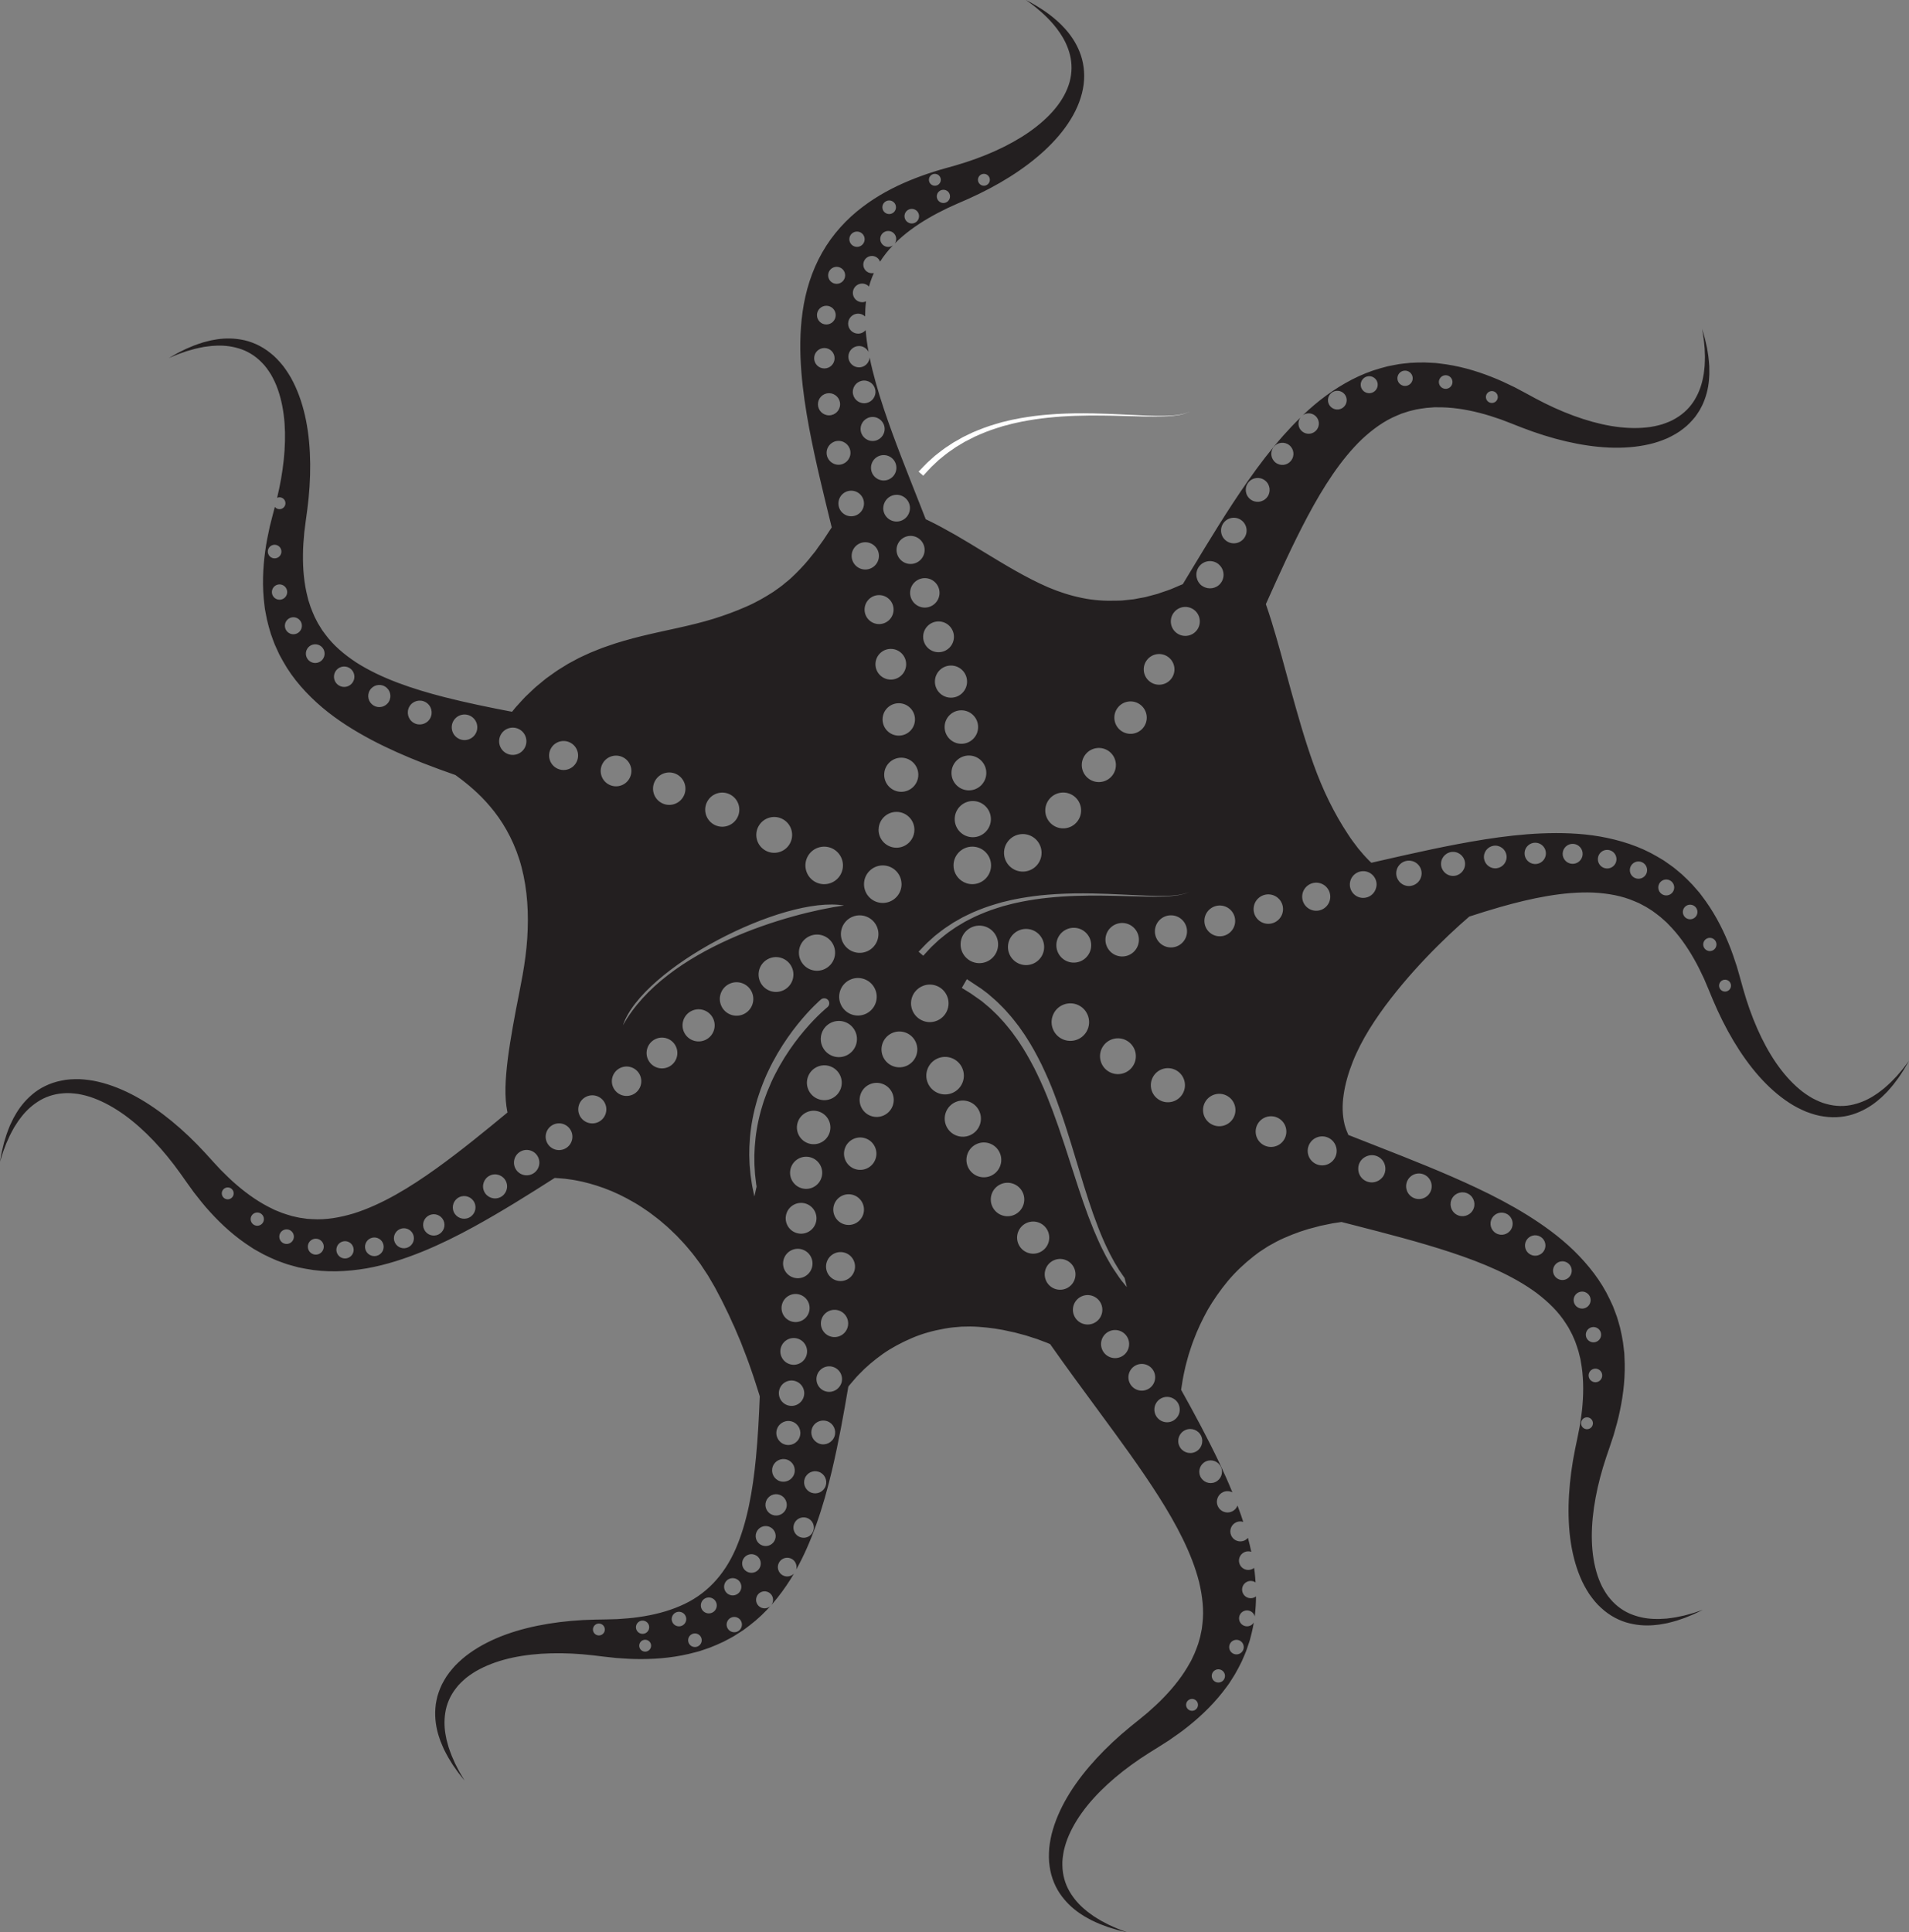<?xml version="1.0" encoding="UTF-8" standalone="no"?>
<!-- Created with Inkscape (http://www.inkscape.org/) -->

<svg
   xmlns:dc="http://purl.org/dc/elements/1.1/"
   xmlns:cc="http://creativecommons.org/ns#"
   xmlns:rdf="http://www.w3.org/1999/02/22-rdf-syntax-ns#"
   xmlns:svg="http://www.w3.org/2000/svg"
   xmlns="http://www.w3.org/2000/svg"
   xmlns:sodipodi="http://sodipodi.sourceforge.net/DTD/sodipodi-0.dtd"
   xmlns:inkscape="http://www.inkscape.org/namespaces/inkscape"
   id="svg2"
   version="1.1"
   inkscape:version="0.91 r13725"
   xml:space="preserve"
   width="569.22"
   height="576.149"
   viewBox="0 0 569.22 576.149"
   sodipodi:docname="octopus.svg"><rect x="0" y="0" width="569.22" height="576.149" fill="#808080" stroke="none"/><defs
     id="defs6" /><sodipodi:namedview
     pagecolor="#ffffff"
     bordercolor="#666666"
     borderopacity="1"
     objecttolerance="10"
     gridtolerance="10"
     guidetolerance="10"
     inkscape:pageopacity="0"
     inkscape:pageshadow="2"
     inkscape:window-width="529"
     inkscape:window-height="853"
     id="namedview4"
     showgrid="false"
     fit-margin-top="0"
     fit-margin-left="0"
     fit-margin-right="0"
     fit-margin-bottom="0"
     inkscape:zoom="0.30739674"
     inkscape:cx="369.06775"
     inkscape:cy="1024.185"
     inkscape:window-x="1067"
     inkscape:window-y="22"
     inkscape:window-maximized="0"
     inkscape:current-layer="g12" /><g
     id="g10"
     inkscape:groupmode="layer"
     inkscape:label="ink_ext_XXXXXX"
     transform="matrix(1.25,0,0,-1.25,-3.304,-64.167)"><g
       id="g12"
       transform="matrix(0.1,0,0,0.1,23.423,93.69)"><path
         d="m 3906.465,-3815.45 c -7.83,0.36 -13.88,6.99 -13.51,14.83 0.35,7.81 6.98,13.86 14.82,13.5 7.83,-0.36 13.89,-6.99 13.53,-14.82 -0.36,-7.83 -7.01,-13.88 -14.84,-13.51 m -36.3,96.64 c -8.71,0.41 -15.45,7.8 -15.06,16.52 0.4,8.7 7.82,15.44 16.54,15.03 8.68,-0.39 15.44,-7.79 15.04,-16.51 -0.41,-8.71 -7.8,-15.44 -16.52,-15.04 m -47.07,75.84 c -9.63,0.44 -17.05,8.59 -16.6,18.21 0.45,9.59 8.6,17 18.2,16.56 9.6,-0.44 17.04,-8.59 16.61,-18.18 -0.47,-9.61 -8.61,-17.04 -18.21,-16.59 m -57.09,56.88 c -10.49,0.5 -18.58,9.39 -18.11,19.88 0.47,10.49 9.38,18.6 19.88,18.11 10.48,-0.48 18.6,-9.39 18.13,-19.88 -0.53,-10.48 -9.41,-18.58 -19.9,-18.11 m -66.3,39.79 c -11.39,0.53 -20.18,10.17 -19.63,21.55 0.51,11.38 10.15,20.16 21.57,19.64 11.36,-0.52 20.15,-10.18 19.62,-21.55 -0.53,-11.38 -10.18,-20.18 -21.56,-19.64 m -74.75,24.5 c -12.29,0.56 -21.76,10.96 -21.19,23.24 0.57,12.27 10.99,21.75 23.23,21.17 12.27,-0.57 21.76,-10.97 21.19,-23.24 -0.58,-12.27 -10.97,-21.74 -23.23,-21.17 m -82.44,11.09 c -13.14,0.61 -23.3,11.75 -22.7,24.92 0.61,13.16 11.77,23.32 24.94,22.71 13.14,-0.61 23.33,-11.77 22.7,-24.93 -0.61,-13.15 -11.78,-23.33 -24.94,-22.7 m -89.3,-0.49 c -14.04,0.65 -24.91,12.57 -24.26,26.62 0.65,14.02 12.55,24.89 26.63,24.23 14.04,-0.66 24.88,-12.56 24.25,-26.61 -0.66,-14.04 -12.57,-24.89 -26.62,-24.24 m -95.44,-10.21 c -14.93,0.67 -26.47,13.35 -25.77,28.28 0.68,14.93 13.34,26.47 28.28,25.78 14.92,-0.7 26.48,-13.35 25.79,-28.29 -0.71,-14.93 -13.36,-26.48 -28.3,-25.77 m -100.79,-18.1 c -15.79,0.73 -28.03,14.14 -27.3,29.99 0.75,15.8 14.14,28.03 29.99,27.29 15.8,-0.73 28.03,-14.15 27.29,-29.96 -0.74,-15.82 -14.13,-28.06 -29.98,-27.32 m -99.25,-23.8 c -1.96,-0.31 -4.01,-0.43 -6.08,-0.33 -8.59,0.41 -16.14,4.38 -21.4,10.41 -4.93,5.66 -7.82,13.14 -7.46,21.25 0.79,16.69 14.97,29.62 31.67,28.84 16.71,-0.77 29.62,-14.95 28.86,-31.65 -0.68,-14.64 -11.63,-26.36 -25.59,-28.52 m -82.61,-3.29 c -3.11,-15.06 -16.7,-26.1 -32.57,-25.36 -17.61,0.81 -31.22,15.74 -30.39,33.35 0.5,10.87 6.41,20.19 15,25.56 5.31,3.32 11.62,5.12 18.33,4.82 17.6,-0.83 31.22,-15.76 30.4,-33.36 -0.1,-1.72 -0.43,-3.36 -0.77,-5.01 m -38.64,-655.01 c 2.85,4.8 6.79,8.49 11.25,11.19 9.93,6 22.63,6.63 33.32,0.36 12.9,-7.57 18.46,-22.65 14.81,-36.43 -0.76,-2.77 -1.74,-5.52 -3.27,-8.11 -2.02,-3.44 -4.64,-6.29 -7.58,-8.68 -10.24,-8.32 -24.93,-9.97 -36.96,-2.87 -10.6,6.21 -16.2,17.5 -15.89,28.97 0.12,5.31 1.44,10.67 4.32,15.57 m 114.11,-42.72 c 8.54,14.5 27.26,19.35 41.76,10.81 14.52,-8.53 19.37,-27.23 10.83,-41.74 -8.55,-14.52 -27.23,-19.38 -41.77,-10.84 -14.53,8.53 -19.34,27.25 -10.82,41.77 m 105.72,-43.96 c 7.98,13.56 25.42,18.08 38.96,10.11 13.56,-7.98 18.1,-25.42 10.11,-38.97 -7.96,-13.54 -25.4,-18.06 -38.94,-10.09 -13.56,7.95 -18.08,25.41 -10.13,38.95 m 95.03,-47.4 c 7.4,12.58 23.61,16.77 36.18,9.38 12.58,-7.41 16.78,-23.59 9.37,-36.17 -7.39,-12.58 -23.59,-16.78 -36.17,-9.38 -12.58,7.4 -16.77,23.59 -9.38,36.17 m 81.96,-53.11 c 6.83,11.63 21.78,15.49 33.39,8.68 11.6,-6.84 15.46,-21.78 8.65,-33.37 -6.82,-11.62 -21.78,-15.49 -33.39,-8.68 -11.58,6.83 -15.49,21.77 -8.65,33.37 m 66.59,-61.01 c 6.27,10.64 19.96,14.19 30.56,7.94 10.65,-6.25 14.21,-19.96 7.94,-30.6 -6.24,-10.63 -19.92,-14.18 -30.57,-7.93 -10.63,6.26 -14.2,19.97 -7.93,30.59 m 48.84,-71.2 c 5.71,9.67 18.15,12.89 27.8,7.19 9.67,-5.67 12.89,-18.11 7.21,-27.78 -5.67,-9.66 -18.13,-12.89 -27.79,-7.21 -9.64,5.7 -12.89,18.14 -7.22,27.8 m 53.81,-77.11 c 8.7,-5.12 11.58,-16.3 6.5,-24.99 -5.12,-8.68 -16.33,-11.59 -25.03,-6.51 -8.7,5.13 -11.58,16.33 -6.48,25.03 5.12,8.69 16.34,11.58 25.01,6.47 m 9.36,-121.16 c -4.53,-7.73 -14.48,-10.31 -22.2,-5.75 -7.74,4.53 -10.31,14.48 -5.77,22.21 4.55,7.73 14.52,10.3 22.22,5.74 7.72,-4.53 10.28,-14.47 5.75,-22.2 m -21.85,-113.04 c -3.96,-6.77 -12.65,-9 -19.43,-5.03 -6.73,3.96 -8.99,12.65 -5.02,19.41 3.99,6.75 12.68,8.99 19.43,5.02 6.74,-3.97 8.99,-12.64 5.02,-19.4 m -614.08,639.37 c -9.68,-16.44 -30.89,-21.95 -47.34,-12.27 -16.46,9.7 -21.96,30.9 -12.26,47.35 9.66,16.46 30.88,21.95 47.31,12.27 2.04,-1.21 3.95,-2.6 5.66,-4.13 5.18,-4.67 8.68,-10.71 10.32,-17.24 2.16,-8.5 1.11,-17.81 -3.69,-25.98 m -77.48,625.36 c 0.85,18.48 16.52,32.76 35.03,31.9 18.45,-0.86 32.75,-16.53 31.89,-35.02 -0.85,-18.47 -16.54,-32.76 -35,-31.9 -18.49,0.85 -32.8,16.53 -31.92,35.02 m -42.86,-580.43 c -10.25,-17.41 -32.7,-23.24 -50.1,-12.98 -17.45,10.23 -23.26,32.7 -13,50.13 10.24,17.43 32.67,23.25 50.12,12.98 17.43,-10.24 23.25,-32.7 12.98,-50.13 m -73.05,550.96 c 0.91,19.36 17.31,34.34 36.7,33.44 19.36,-0.9 34.33,-17.32 33.45,-36.71 -0.89,-19.36 -17.34,-34.34 -36.72,-33.44 -19.34,0.9 -34.33,17.33 -33.43,36.71 m -12.53,1016.01 c 9.8,12.31 27.7,14.35 39.99,4.59 12.3,-9.78 14.35,-27.69 4.58,-39.99 -9.77,-12.32 -27.67,-14.37 -39.97,-4.6 -12.32,9.78 -14.37,27.7 -4.6,40 m -10.78,-133.66 c -10.46,-13.19 -29.68,-15.38 -42.84,-4.9 -13.2,10.47 -15.4,29.66 -4.92,42.85 10.47,13.18 29.66,15.38 42.83,4.9 13.2,-10.47 15.4,-29.66 4.93,-42.85 m -25.32,-1382.88 c -10.82,-18.39 -34.52,-24.56 -52.92,-13.71 -18.41,10.79 -24.55,34.51 -13.74,52.9 10.81,18.41 34.53,24.56 52.93,13.73 18.4,-10.82 24.54,-34.52 13.73,-52.92 m 4.62,469.01 c -0.93,-20.26 -18.11,-35.93 -38.38,-34.98 -20.24,0.94 -35.9,18.12 -34.99,38.4 0.95,20.24 18.15,35.9 38.39,34.96 20.27,-0.94 35.91,-18.12 34.98,-38.38 m -80.35,801.91 c -6.22,4.95 -10.03,11.76 -11.49,18.99 -1.86,9.09 0.04,18.89 6.26,26.72 11.15,14.08 31.67,16.42 45.71,5.25 l 1.6,-1.57 c 3.11,-2.84 5.59,-6.11 7.33,-9.73 5.3,-10.9 4.34,-24.3 -3.7,-34.42 -10.33,-13.02 -28.55,-15.85 -42.36,-7.39 -1.11,0.69 -2.26,1.31 -3.35,2.15 m -11.42,-107.31 c -11.92,-14.96 -33.67,-17.45 -48.61,-5.58 -14.97,11.88 -17.45,33.64 -5.56,48.58 11.85,14.97 33.62,17.45 48.57,5.57 14.97,-11.88 17.44,-33.64 5.6,-48.57 m -22.81,-625.97 c -4.62,-1.86 -11.7,-4.01 -20.88,-5.6 -9.22,-1.49 -20.53,-2.62 -33.53,-3.07 -13,-0.59 -27.68,-0.47 -43.65,-0.27 -30.87,0.48 -66.79,1.96 -105.16,2.34 -41.1,0.4 -84.99,-0.47 -128.66,-5.19 -21.12,-2.1 -42.07,-5.39 -62.54,-9.33 -10.14,-2.27 -20.3,-4.13 -30.14,-6.91 -4.91,-1.3 -9.8,-2.59 -14.67,-3.85 -4.78,-1.52 -9.54,-3.01 -14.27,-4.48 -18.89,-5.87 -36.55,-13.17 -53,-20.62 -8.13,-3.92 -15.87,-8.09 -23.44,-11.92 -7.27,-4.35 -14.29,-8.54 -21.04,-12.59 -6.47,-4.46 -12.65,-8.74 -18.54,-12.82 -5.87,-4.1 -10.92,-8.67 -15.94,-12.58 -2.46,-2 -4.84,-3.95 -7.16,-5.84 -2.17,-2.03 -4.25,-3.99 -6.27,-5.88 -3.18,-2.99 -6.11,-5.72 -8.84,-8.31 l -2.2,-2.05 c -6.37,-6.55 -11.07,-12 -14.43,-15.54 -3.31,-3.62 -5.08,-5.55 -5.08,-5.55 l -11.09,9.65 c 0,0 1.87,1.97 5.4,5.66 3.55,3.64 8.56,9.18 15.35,15.82 3.53,3.19 7.45,6.71 11.72,10.54 2.12,1.91 4.33,3.91 6.64,5.96 2.25,1.77 4.61,3.62 7.02,5.49 l 0.53,0.43 c 5.31,3.95 10.65,8.56 16.83,12.67 6.17,4.09 12.68,8.39 19.47,12.87 7.05,4.02 14.4,8.2 22.01,12.52 7.87,3.79 15.93,7.9 24.36,11.75 17.07,7.29 35.33,14.37 54.75,19.93 4.82,1.42 9.72,2.84 14.63,4.27 4.98,1.18 10.01,2.38 15.03,3.59 10.07,2.62 20.43,4.3 30.78,6.36 20.83,3.56 42.08,6.43 63.42,8.09 28.63,2.46 57.21,3.27 85.01,3.2 8,-0.01 15.98,-0.1 23.84,-0.25 46.26,-0.9 89.5,-3.79 125.74,-5.13 15.94,-0.54 30.59,-0.98 43.55,-0.68 12.96,0.17 24.26,1.05 33.46,2.35 9.21,1.39 16.27,3.36 20.95,5.1 4.54,2.05 6.97,3.13 6.97,3.13 0,0 -2.39,-1.13 -6.93,-3.26 m -40.31,-130.21 c -21.14,0.98 -37.49,18.92 -36.5,40.07 0.94,21.14 18.89,37.48 40.06,36.51 21.14,-0.98 37.49,-18.92 36.49,-40.06 -0.97,-21.15 -18.92,-37.5 -40.05,-36.52 m 29.55,-349.28 c -11.38,-19.38 -36.34,-25.85 -55.7,-14.44 -19.39,11.37 -25.86,36.34 -14.47,55.7 11.37,19.38 36.35,25.83 55.72,14.45 19.38,-11.39 25.86,-36.35 14.45,-55.71 m 6.62,-801.86 c 14.48,6.43 31.42,-0.08 37.85,-14.57 6.42,-14.48 -0.1,-31.43 -14.59,-37.84 -14.47,-6.41 -31.42,0.12 -37.82,14.59 -6.45,14.47 0.09,31.4 14.56,37.82 m 49.28,-74.74 c 13.65,6.06 29.66,-0.09 35.73,-13.75 6.07,-13.66 -0.11,-29.67 -13.78,-35.72 -13.65,-6.08 -29.63,0.1 -35.7,13.76 -6.08,13.66 0.09,29.64 13.75,35.71 m 43.85,-505.38 c 3.55,-8 -0.07,-17.33 -8.03,-20.84 -7.98,-3.55 -17.28,0.06 -20.83,8 -3.58,7.99 0.04,17.33 8,20.86 8.01,3.55 17.3,-0.06 20.86,-8.02 m -124.48,601.23 c -15.31,-6.77 -33.18,0.12 -39.97,15.42 -6.78,15.27 0.11,33.17 15.41,39.93 11.32,5.06 24.09,2.53 32.7,-5.31 2.97,-2.76 5.5,-6.12 7.26,-10.05 0.72,-1.65 1.21,-3.32 1.64,-4.99 1.55,-6.2 1.11,-12.58 -1.11,-18.3 -1.55,-3.98 -4.01,-7.57 -7.12,-10.62 -2.53,-2.43 -5.41,-4.58 -8.81,-6.08 m -59.64,75.52 c -16.13,-7.13 -34.94,0.12 -42.11,16.24 -7.13,16.07 0.13,34.94 16.23,42.06 16.09,7.14 34.94,-0.11 42.09,-16.22 7.14,-16.09 -0.13,-34.96 -16.21,-42.08 m -63.08,77.78 c -16.9,-7.51 -36.69,0.11 -44.2,17.01 -7.54,16.93 0.11,36.73 17.04,44.23 16.91,7.51 36.69,-0.14 44.2,-17.04 7.49,-16.91 -0.11,-36.72 -17.04,-44.2 m -64.84,80.28 c -17.73,-7.86 -38.47,0.14 -46.33,17.87 -7.87,17.73 0.14,38.46 17.85,46.33 17.72,7.87 38.49,-0.14 46.35,-17.86 7.86,-17.73 -0.17,-38.48 -17.87,-46.34 m -64.99,83.07 c -18.56,-8.22 -40.27,0.15 -48.49,18.68 -8.22,18.54 0.14,40.25 18.66,48.48 18.55,8.22 40.24,-0.15 48.49,-18.7 8.23,-18.52 -0.16,-40.24 -18.66,-48.46 m -63.62,86.14 c -19.34,-8.57 -41.99,0.16 -50.58,19.5 -8.59,19.36 0.16,42 19.5,50.59 19.35,8.59 41.99,-0.15 50.59,-19.49 8.58,-19.36 -0.15,-42.02 -19.51,-50.6 m -60.49,89.45 c -20.16,-8.93 -43.78,0.16 -52.73,20.33 -8.95,20.17 0.16,43.77 20.3,52.7 20.16,8.96 43.78,-0.15 52.73,-20.3 8.95,-20.16 -0.16,-43.78 -20.3,-52.73 m -110.68,114.18 c -9.31,20.98 0.16,45.54 21.13,54.84 20.96,9.31 45.52,-0.16 54.83,-21.14 9.32,-20.95 -0.16,-45.53 -21.14,-54.84 -20.95,-9.3 -45.51,0.18 -54.82,21.14 m -51.66,97.73 c -9.69,21.78 0.15,47.3 21.95,56.96 21.78,9.67 47.29,-0.18 56.95,-21.95 9.68,-21.78 -0.16,-47.3 -21.94,-56.98 -21.78,-9.65 -47.3,0.18 -56.96,21.97 m 76.85,388.4 c -24.69,1.14 -43.8,22.1 -42.65,46.81 1.13,24.68 22.1,43.78 46.8,42.64 24.71,-1.15 43.78,-22.11 42.62,-46.8 -1.11,-24.69 -22.07,-43.8 -46.77,-42.65 m 302.85,57.68 c 1.03,22.03 19.73,39.06 41.77,38.06 22.02,-1.04 39.06,-19.74 38.02,-41.76 -0.99,-22.04 -19.67,-39.09 -41.74,-38.05 -22.03,1.01 -39.07,19.71 -38.05,41.75 m 51.46,-242.88 c 20.36,-11.95 27.12,-38.17 15.17,-58.51 -11.97,-20.32 -38.15,-27.13 -58.52,-15.15 -20.33,11.94 -27.13,38.16 -15.16,58.49 11.96,20.35 38.13,27.13 58.51,15.17 m -168.54,229.9 c 1.05,22.91 20.54,40.63 43.46,39.58 22.9,-1.07 40.62,-20.52 39.58,-43.43 -1.08,-22.93 -20.53,-40.66 -43.45,-39.59 -22.93,1.07 -40.63,20.52 -39.59,43.44 m 56.05,-146.79 c 8.49,-4.99 14.66,-12.36 18.31,-20.75 5.52,-12.69 5.14,-27.72 -2.41,-40.56 -12.56,-21.3 -39.99,-28.42 -61.29,-15.89 -20.5,12.04 -27.81,37.85 -17.24,58.75 l 1.32,2.55 c 12.54,21.3 40,28.43 61.31,15.9 m -171.46,142.56 c 1.1,23.8 21.3,42.2 45.13,41.1 23.79,-1.1 42.19,-21.3 41.09,-45.1 -1.08,-23.83 -21.28,-42.24 -45.11,-41.13 -23.81,1.1 -42.21,21.3 -41.11,45.13 m 0.47,-160.12 c 2.18,-2.51 4.4,-5.08 6.72,-7.61 5.09,-6.06 9.99,-12.42 15.01,-18.92 l 4.3,-5.59 c 2.28,-3.35 4.45,-6.42 6.63,-9.53 4.11,-5.78 8.31,-11.78 12.18,-18.2 10.82,-16.66 21.88,-36.49 34.73,-62.25 12.74,-26.85 22.34,-49.02 30.15,-69.85 1.74,-4.49 3.43,-9.09 5.1,-13.68 l 1.98,-5.45 c 3.89,-10.53 7.65,-21.13 11.33,-31.83 l 1.93,-5.72 c 1.94,-5.64 3.88,-11.27 5.71,-16.95 10.07,-30.7 19.4,-61.7 28.43,-91.71 5.58,-18.53 11.06,-36.78 16.61,-54.51 7.75,-25.01 14.92,-46.79 21.88,-66.6 8.55,-23.97 15.74,-42.49 22.64,-58.34 4.35,-10.17 8,-18.17 11.51,-25.23 3.84,-8.32 7.89,-15.92 11.39,-22.3 3.55,-6.98 7.28,-13.08 10.86,-18.97 l 5.15,-8.52 8.25,-12.08 c 1.84,-2.71 3.53,-5.22 5.2,-7.44 l 5.39,-21.95 -13.03,15.97 c -1.85,2.38 -3.68,4.99 -5.71,7.83 l -13.95,20.71 c -2.1,3.29 -3.81,5.99 -5.52,8.81 -2.03,3.36 -4.06,6.83 -6.04,10.54 -3.83,6.72 -7.98,14.18 -12,22.49 -3.65,7 -7.53,15.13 -12.13,25.44 -6.78,14.81 -13.88,32.1 -22.35,54.39 l -1.65,4.27 c -7.46,20.12 -15.05,41.92 -23.21,66.7 -5.84,17.6 -11.64,35.7 -17.52,54.06 -9.55,29.84 -19.45,60.72 -30.03,91.12 l -1.21,3.42 c -8.38,24.26 -17.07,47.44 -25.79,68.91 -10.51,26.48 -22.56,51.39 -30.72,67.82 -12.95,24.83 -24.01,43.83 -34.7,59.74 -3.78,6.02 -7.88,11.62 -11.88,17.04 -2.25,3.09 -4.51,6.14 -6.64,9.22 l -4.45,5.54 c -4.83,6.01 -9.48,11.86 -14.24,17.31 -2.28,2.42 -4.57,4.99 -6.86,7.51 -3.96,4.42 -7.72,8.59 -11.65,12.31 -2.34,2.17 -4.58,4.35 -6.78,6.5 -3.77,3.66 -7.41,7.2 -11.11,10.31 l -16.73,14.05 -26.78,18.81 -21.02,12.98 12.08,20.86 34.76,-23.05 15.33,-11.56 17.32,-15.03 c 4.21,-3.66 8.23,-7.69 12.47,-11.98 l 6.13,-6.12 c 4.32,-4.25 8.3,-8.84 12.53,-13.69 m -191.44,-166.91 c -10.04,22.59 0.18,49.06 22.79,59.08 22.57,10.03 49.03,-0.17 59.08,-22.77 10.02,-22.6 -0.18,-49.06 -22.78,-59.09 -22.58,-10.02 -49.06,0.17 -59.09,22.78 m -20.87,153.79 c -16.25,11.15 -23.74,32.16 -16.92,51.65 3.22,9.21 9.16,16.64 16.58,21.85 3.51,2.44 7.35,4.38 11.39,5.74 9.13,3.09 19.28,3.3 29.08,-0.13 9.9,-3.45 17.76,-10.07 22.99,-18.28 7.06,-11.16 9.19,-25.32 4.48,-38.74 -8.16,-23.36 -33.72,-35.65 -57.05,-27.48 -3.84,1.34 -7.35,3.2 -10.55,5.39 m -6.83,-87.16 c -7.78,-22.28 -32.17,-34.01 -54.43,-26.22 -22.29,7.8 -34.04,32.18 -26.22,54.45 7.8,22.29 32.16,34.02 54.45,26.22 22.27,-7.79 34,-32.19 26.2,-54.45 m -56.13,-119.75 c -7.42,-21.21 -30.66,-32.39 -51.86,-24.97 -21.22,7.44 -32.4,30.65 -24.96,51.84 7.42,21.22 30.63,32.4 51.85,24.97 21.22,-7.41 32.39,-30.64 24.97,-51.84 m -41.19,-127.57 c -7.07,-20.17 -29.11,-30.78 -49.26,-23.73 -20.15,7.06 -30.76,29.1 -23.72,49.26 7.04,20.14 29.11,30.76 49.25,23.7 20.17,-7.04 30.76,-29.09 23.73,-49.23 m -29.56,-132.75 c -6.67,-19.11 -27.58,-29.15 -46.66,-22.46 -19.09,6.68 -29.14,27.56 -22.46,46.64 6.68,19.09 27.57,29.14 46.65,22.47 19.08,-6.67 29.14,-27.58 22.47,-46.65 m -21.24,-135.21 c -6.31,-18.03 -26.03,-27.53 -44.06,-21.22 -18.02,6.31 -27.52,26.04 -21.22,44.06 6.32,18.02 26.04,27.51 44.08,21.21 18.01,-6.29 27.5,-26.03 21.2,-44.05 m -16.24,-135.01 c -5.94,-16.94 -24.51,-25.89 -41.45,-19.97 -16.98,5.94 -25.92,24.52 -19.97,41.47 5.92,16.96 24.49,25.89 41.46,19.98 16.95,-5.95 25.9,-24.53 19.96,-41.48 m -14.56,-132.08 c -0.57,-1.58 -1.31,-3.03 -2.08,-4.45 -0.59,-1.1 -1.29,-2.11 -2,-3.12 -7.7,-10.76 -21.71,-15.71 -34.79,-11.14 -15.89,5.57 -24.28,22.97 -18.71,38.84 5.56,15.92 22.97,24.3 38.86,18.71 15.9,-5.55 24.28,-22.95 18.72,-38.84 m -16.22,-126.53 c -5.19,-14.83 -21.43,-22.65 -36.26,-17.44 l -0.99,0.45 c -1.9,0.75 -3.65,1.69 -5.29,2.77 -10.59,7.03 -15.56,20.49 -11.18,33.03 4.05,11.53 14.78,18.75 26.35,18.95 3.27,0.06 6.63,-0.34 9.91,-1.48 l 0.68,-0.32 c 14.38,-5.45 21.88,-21.35 16.78,-35.96 m -21.17,-118.24 c -4.81,-13.78 -19.89,-21.04 -33.66,-16.21 -13.76,4.82 -21.03,19.87 -16.21,33.65 4.83,13.78 19.9,21.03 33.67,16.21 13.78,-4.83 21.02,-19.88 16.2,-33.65 m -29.45,-107.33 c -4.45,-12.7 -18.34,-19.41 -31.06,-14.94 -12.7,4.43 -19.39,18.35 -14.97,31.06 4.47,12.7 18.37,19.39 31.08,14.94 12.71,-4.44 19.4,-18.34 14.95,-31.06 m -80.16,118.91 c -14.12,4.96 -21.54,20.4 -16.59,34.5 4.92,14.12 20.36,21.54 34.48,16.59 14.1,-4.91 21.53,-20.37 16.59,-34.48 -4.93,-14.11 -20.37,-21.52 -34.48,-16.61 m 15.51,-65.12 c -4.65,-13.26 -19.18,-20.24 -32.43,-15.6 -13.28,4.63 -20.27,19.16 -15.61,32.43 4.63,13.26 19.15,20.27 32.41,15.6 13.28,-4.64 20.27,-19.16 15.63,-32.43 m -26.4,-73.85 c -4.36,-12.45 -17.96,-18.97 -30.38,-14.63 -12.42,4.35 -18.99,17.97 -14.63,30.37 4.37,12.46 17.97,19 30.39,14.64 12.43,-4.34 18.97,-17.94 14.62,-30.38 m -5.97,-150.98 c -3.7,-10.57 -15.28,-16.17 -25.88,-12.44 -10.56,3.69 -16.15,15.28 -12.45,25.85 3.7,10.6 15.29,16.17 25.86,12.47 10.59,-3.71 16.17,-15.31 12.47,-25.88 m -57.82,72.41 c -11.59,4.05 -17.71,16.72 -13.64,28.33 4.07,11.6 16.74,17.68 28.33,13.63 11.59,-4.03 17.69,-16.74 13.64,-28.33 -4.06,-11.58 -16.74,-17.7 -28.33,-13.63 m -16.39,-130.77 c -3.34,-9.53 -13.75,-14.56 -23.28,-11.22 -9.52,3.34 -14.53,13.75 -11.2,23.26 3.34,9.53 13.76,14.56 23.26,11.22 9.54,-3.33 14.55,-13.75 11.22,-23.26 m -40.41,103.06 c 3.77,10.75 15.53,16.41 26.27,12.64 10.76,-3.76 16.41,-15.53 12.66,-26.28 -3.76,-10.75 -15.53,-16.4 -26.28,-12.65 -10.74,3.76 -16.42,15.53 -12.65,26.29 m 76.91,1084.76 c -2.25,-13.17 -3.85,-26.98 -4.92,-42.25 l -0.35,-7.26 c -0.24,-4.24 -0.44,-8.39 -0.54,-12.45 l 0.11,-18.48 c -0.04,-3.8 0.22,-7.4 0.47,-10.91 0.15,-2.05 0.29,-4.06 0.38,-6.04 0.11,-1.64 0.22,-3.42 0.31,-5.18 0.2,-3.39 0.38,-6.65 0.84,-9.76 0.48,-3.62 0.87,-7.01 1.22,-10.23 0.63,-5.41 1.17,-10.31 1.98,-14.57 l -5.31,-23.43 -4.47,21.52 c -0.97,4.4 -1.7,9.53 -2.51,15.21 -0.46,3.14 -0.92,6.45 -1.48,9.9 -0.6,3.34 -0.92,6.95 -1.22,10.68 l -0.47,5.04 c -0.14,2 -0.34,3.88 -0.52,5.81 -0.39,3.81 -0.78,7.71 -0.86,11.76 l -0.64,18.67 c -0.01,4.36 0.08,8.68 0.19,13.09 l 0.14,7.19 c 0.64,15.79 1.88,30.08 3.83,43.8 1.9,14.26 4.78,29.33 8.8,46.04 1.21,5.02 2.61,10.04 4.04,15.07 0.77,2.69 1.54,5.4 2.28,8.12 l 2.41,7.42 c 1.72,5.29 3.43,10.6 5.35,15.82 6.83,18.5 12.59,32.32 18.66,44.79 5.94,12.75 12.91,25.96 21.9,41.49 8.32,14.04 16.07,26.17 23.72,37.06 7.62,10.98 15.56,21.61 23.57,31.55 15.95,19.92 30.2,35 39.37,44.13 9.98,10.02 16.41,15.46 16.68,15.69 5.13,4.33 12.94,3.53 17.05,-1.36 4.26,-5.06 3.63,-12.66 -1.44,-16.93 -0.35,-0.3 -6.23,-4.97 -15.98,-14.2 -9.03,-8.48 -23.08,-22.5 -38.9,-41.17 -7.95,-9.3 -15.88,-19.3 -23.6,-29.75 -7.64,-10.25 -15.44,-21.72 -23.88,-35.05 -9.09,-14.7 -16.16,-27.24 -22.3,-39.42 -6.16,-11.82 -12.1,-24.98 -19.26,-42.74 -1.96,-4.93 -3.73,-9.93 -5.52,-14.95 l -2.58,-7.21 c -0.74,-2.48 -1.6,-5.19 -2.45,-7.89 -1.5,-4.76 -3.01,-9.51 -4.28,-14.3 -4.36,-16.07 -7.58,-30.57 -9.82,-44.32 m -31.37,274.3 c -19.99,-9.36 -43.76,-0.73 -53.1,19.25 -9.33,20 -0.71,43.77 19.27,53.11 19.97,9.35 43.76,0.71 53.1,-19.27 9.35,-19.98 0.72,-43.76 -19.27,-53.09 m 94.73,56.87 c -20.79,-9.73 -45.52,-0.76 -55.24,20.04 -9.71,20.79 -0.74,45.54 20.05,55.24 20.78,9.73 45.52,0.74 55.24,-20.05 9.72,-20.78 0.74,-45.52 -20.05,-55.23 m -382.73,-83.64 c 45.52,136.95 381.81,310.49 527.39,285.93 -130.6,-18.26 -424.68,-101.53 -527.39,-285.93 m 196.75,-34.73 c -19.19,-8.97 -42,-0.69 -50.97,18.49 -8.96,19.18 -0.67,42 18.5,50.96 19.18,8.98 42,0.69 50.97,-18.5 8.95,-19.17 0.67,-42 -18.5,-50.95 m -88.06,-64.48 c -18.38,-8.59 -40.23,-0.65 -48.82,17.72 -8.59,18.36 -0.66,40.23 17.72,48.82 18.37,8.61 40.23,0.66 48.82,-17.71 8.58,-18.39 0.65,-40.24 -17.72,-48.83 m -85.11,-65.86 c -17.59,-8.22 -38.48,-0.62 -46.69,16.94 -8.21,17.57 -0.62,38.46 16.94,46.67 17.57,8.23 38.47,0.63 46.69,-16.93 8.2,-17.57 0.62,-38.47 -16.94,-46.68 m -71.56,790.45 c 10.25,17.41 32.69,23.24 50.13,12.99 17.44,-10.24 23.24,-32.71 12.99,-50.13 -10.24,-17.43 -32.7,-23.24 -50.12,-12.99 -17.43,10.24 -23.26,32.7 -13,50.13 m -10.9,-856.09 c -16.76,-7.84 -36.7,-0.59 -44.53,16.17 -7.84,16.76 -0.6,36.7 16.16,44.53 16.76,7.85 36.7,0.59 44.53,-16.16 7.85,-16.76 0.6,-36.71 -16.16,-44.54 m -52.86,856.88 c -9.68,-16.47 -30.87,-21.97 -47.34,-12.28 -16.45,9.67 -21.95,30.88 -12.27,47.34 9.68,16.45 30.87,21.95 47.33,12.28 16.47,-9.69 21.96,-30.89 12.28,-47.34 m -27.18,-920.67 c -15.95,-7.46 -34.93,-0.58 -42.4,15.38 -7.46,15.96 -0.57,34.93 15.39,42.4 15.97,7.47 34.94,0.56 42.4,-15.39 7.46,-15.96 0.59,-34.95 -15.39,-42.39 m -77.9,-60.34 c -15.15,-7.09 -33.18,-0.55 -40.26,14.59 -7.07,15.17 -0.53,33.19 14.61,40.28 15.16,7.07 33.19,0.54 40.27,-14.62 7.07,-15.16 0.54,-33.16 -14.62,-40.25 m 293.97,938.99 c 10.81,18.39 34.52,24.55 52.92,13.73 18.41,-10.83 24.54,-34.55 13.72,-52.93 -10.81,-18.39 -34.52,-24.54 -52.9,-13.72 -18.42,10.81 -24.56,34.51 -13.74,52.92 m 124.72,-49 c 11.39,19.36 36.34,25.83 55.73,14.44 19.38,-11.39 25.83,-36.34 14.42,-55.71 -11.39,-19.35 -36.33,-25.84 -55.69,-14.45 -19.38,11.4 -25.86,36.36 -14.46,55.72 m 122.16,-59.18 c 11.96,20.34 38.16,27.13 58.51,15.17 20.34,-11.96 27.14,-38.17 15.17,-58.51 -11.95,-20.33 -38.16,-27.12 -58.5,-15.17 -20.34,11.96 -27.14,38.16 -15.18,58.51 m 117.42,-71.77 c 12.53,21.32 39.97,28.43 61.3,15.9 21.33,-12.52 28.42,-39.99 15.9,-61.3 -12.53,-21.31 -40,-28.43 -61.3,-15.89 -21.32,12.53 -28.42,39.98 -15.9,61.29 m 44.39,961.5 c 0,15.72 12.75,28.45 28.46,28.45 15.71,0 28.46,-12.73 28.46,-28.45 0,-15.72 -12.75,-28.45 -28.46,-28.45 -15.71,0 -28.46,12.73 -28.46,28.45 m -20.67,115.8 c 0,14.61 11.84,26.42 26.41,26.42 14.6,0 26.43,-11.81 26.43,-26.42 0,-14.58 -11.83,-26.42 -26.43,-26.42 -14.57,0 -26.41,11.84 -26.41,26.42 m -9.04,109.8 c 0,13.46 10.92,24.37 24.38,24.37 13.46,0 24.39,-10.91 24.39,-24.37 0,-13.46 -10.93,-24.38 -24.39,-24.38 -13.46,0 -24.38,10.92 -24.38,24.38 m 29.08,125.16 c 12.33,0 22.35,-10 22.35,-22.33 0,-12.34 -10.02,-22.34 -22.35,-22.34 -12.36,0 -22.35,10 -22.35,22.34 0,12.33 9.99,22.33 22.35,22.33 m 24.58,92.9 c 11.21,0 20.31,-9.09 20.31,-20.3 0,-11.21 -9.1,-20.31 -20.31,-20.31 -11.2,0 -20.31,9.1 -20.31,20.31 0,11.21 9.11,20.3 20.31,20.3 m 65.22,-564.52 c 0,-16.84 -13.65,-30.5 -30.49,-30.5 -16.85,0 -30.5,13.66 -30.5,30.5 0,16.84 13.65,30.49 30.5,30.49 16.84,0 30.49,-13.65 30.49,-30.49 m 0.36,293.23 c 14.95,0 27.08,-12.11 27.08,-27.07 0,-14.94 -12.13,-27.06 -27.08,-27.06 -14.94,0 -27.07,12.12 -27.07,27.06 0,14.96 12.13,27.07 27.07,27.07 m 48.9,-115.51 c 0,-15.84 -12.85,-28.67 -28.69,-28.67 -15.84,0 -28.67,12.83 -28.67,28.67 0,15.84 12.83,28.67 28.67,28.67 15.84,0 28.69,-12.83 28.69,-28.67 m 28.03,-92.6 c 0,-16.72 -13.55,-30.28 -30.29,-30.28 -16.72,0 -30.27,13.56 -30.27,30.28 0,16.74 13.55,30.29 30.27,30.29 16.74,0 30.29,-13.55 30.29,-30.29 m 32.42,-96.31 c 0,-3.3 -0.64,-6.4 -1.56,-9.4 -1.24,-3.98 -3.23,-7.62 -5.81,-10.77 -5.86,-7.11 -14.6,-11.72 -24.52,-11.72 -17.61,0 -31.9,14.28 -31.9,31.89 l 0.26,2.41 c 0.18,2.58 0.67,5.04 1.45,7.41 4.16,12.78 16.03,22.08 30.19,22.08 17.61,0 31.89,-14.28 31.89,-31.9 m 34.93,-99.6 c 0,-18.49 -15.01,-33.5 -33.51,-33.5 -18.49,0 -33.5,15.01 -33.5,33.5 0,18.52 15.01,33.51 33.5,33.51 18.5,0 33.51,-14.99 33.51,-33.51 m -55.75,-576.96 c -22.47,0 -40.7,18.22 -40.7,40.69 0,22.47 18.23,40.69 40.7,40.69 22.49,0 40.7,-18.22 40.7,-40.69 0,-22.47 -18.21,-40.69 -40.7,-40.69 m -11.35,-133.35 c -23.59,0 -42.74,19.14 -42.74,42.72 0,2.19 0.22,4.31 0.53,6.4 3.1,20.56 20.79,36.33 42.21,36.33 23.62,0 42.74,-19.11 42.74,-42.73 0,-16.27 -9.13,-30.42 -22.51,-37.62 -6.02,-3.26 -12.89,-5.1 -20.23,-5.1 m -77.49,-86.99 c 0,24.72 20.05,44.76 44.77,44.76 24.18,0 43.85,-19.19 44.69,-43.17 l 0.09,-1.59 c 0,-23.42 -17.98,-42.62 -40.89,-44.59 -1.29,-0.11 -2.56,-0.19 -3.89,-0.19 -24.72,0 -44.77,20.05 -44.77,44.78 m 3.06,750.57 c -17.97,0 -32.55,14.57 -32.55,32.54 0,17.97 14.58,32.53 32.55,32.53 17.97,0 32.54,-14.56 32.54,-32.53 0,-17.97 -14.57,-32.54 -32.54,-32.54 m 32.87,-130.18 c -19.1,0 -34.57,15.47 -34.57,34.57 0,19.1 15.47,34.57 34.57,34.57 19.1,0 34.58,-15.47 34.58,-34.57 0,-19.1 -15.48,-34.57 -34.58,-34.57 m 85.65,-227.41 c 0,-21.35 -17.28,-38.65 -38.63,-38.65 -21.35,0 -38.67,17.3 -38.67,38.65 0,21.35 17.32,38.64 38.67,38.64 21.35,0 38.63,-17.29 38.63,-38.64 m -57.64,95 c -20.22,0 -36.62,16.41 -36.62,36.62 0,20.22 16.4,36.61 36.62,36.61 20.22,0 36.61,-16.39 36.61,-36.61 0,-20.21 -16.39,-36.62 -36.61,-36.62 m -55.33,-647.62 c -14.37,-6.71 -30.45,-5.11 -42.94,2.8 -6.97,4.41 -12.84,10.77 -16.59,18.8 -10.46,22.41 -0.8,49.06 21.61,59.53 15.7,7.35 33.46,4.76 46.31,-5.13 5.48,-4.23 10.07,-9.77 13.21,-16.48 10.47,-22.38 0.81,-49.04 -21.6,-59.52 m -37.89,-151.21 c -23.32,8.18 -35.64,33.72 -27.47,57.06 8.16,23.33 33.72,35.64 57.05,27.47 23.35,-8.16 35.65,-33.73 27.49,-57.05 -8.18,-23.36 -33.73,-35.64 -57.07,-27.48 m -64.6,108.4 c -21.59,-10.1 -47.28,-0.77 -57.36,20.82 -10.1,21.59 -0.77,47.29 20.82,57.38 21.59,10.1 47.29,0.77 57.38,-20.82 10.09,-21.6 0.77,-47.3 -20.84,-57.38 m 19.63,-207.67 c -22.5,7.89 -34.35,32.51 -26.48,55.01 7.87,22.5 32.49,34.36 55,26.48 22.5,-7.87 34.35,-32.5 26.48,-55.01 -7.88,-22.5 -32.5,-34.35 -55,-26.48 m -34.12,-102.74 c -21.67,7.58 -33.08,31.3 -25.49,52.96 7.58,21.66 31.27,33.08 52.95,25.5 21.65,-7.59 33.07,-31.29 25.51,-52.96 -7.6,-21.67 -31.32,-33.07 -52.97,-25.5 m -24.93,-105.18 c -20.81,7.29 -31.81,30.07 -24.51,50.9 7.29,20.82 30.07,31.79 50.89,24.51 20.84,-7.29 31.8,-30.1 24.51,-50.91 -7.29,-20.82 -30.07,-31.8 -50.89,-24.5 m -17.41,-106.62 c -19.97,7 -30.51,28.88 -23.51,48.86 6.99,19.99 28.86,30.51 48.83,23.51 19.99,-6.98 30.52,-28.88 23.53,-48.85 -6.99,-19.99 -28.86,-30.5 -48.85,-23.52 m -11.52,-106.97 c -19.14,6.69 -29.22,27.63 -22.53,46.78 6.69,19.15 27.65,29.24 46.79,22.54 19.15,-6.71 29.23,-27.66 22.54,-46.8 -6.71,-19.14 -27.66,-29.23 -46.8,-22.52 m -7.32,-106.35 c -18.31,6.4 -27.94,26.44 -21.54,44.73 6.39,18.33 26.43,27.97 44.73,21.56 18.32,-6.39 27.94,-26.44 21.55,-44.75 -6.41,-18.31 -26.44,-27.96 -44.74,-21.54 m -4.77,-104.66 c -17.46,6.11 -26.67,25.24 -20.56,42.71 6.11,17.45 25.23,26.66 42.68,20.53 17.48,-6.09 26.66,-25.22 20.56,-42.68 -6.11,-17.48 -25.22,-26.67 -42.68,-20.56 m -3.89,-101.95 c -16.62,5.84 -25.4,24.05 -19.56,40.65 5.79,16.65 24.02,25.39 40.64,19.58 16.63,-5.83 25.37,-24.03 19.56,-40.64 -5.81,-16.64 -24.02,-25.39 -40.64,-19.59 m 24.79,-174.01 c -5.22,-14.94 -21.58,-22.82 -36.52,-17.57 -14.94,5.2 -22.83,21.59 -17.6,36.53 5.24,14.96 21.58,22.82 36.54,17.59 14.95,-5.23 22.81,-21.6 17.58,-36.55 m -29.43,75.84 c -15.8,5.52 -24.11,22.79 -18.59,38.57 5.51,15.8 22.8,24.12 38.6,18.56 15.78,-5.5 24.09,-22.78 18.58,-38.55 -5.54,-15.8 -22.82,-24.12 -38.59,-18.58 m 363.02,1937.63 c 0,-19.39 -15.71,-35.12 -35.11,-35.12 -19.39,0 -35.11,15.73 -35.11,35.12 0,19.38 15.72,35.1 35.11,35.1 19.4,0 35.11,-15.72 35.11,-35.1 m 34.36,-104.87 c 0,-20.28 -16.45,-36.71 -36.73,-36.71 -20.27,0 -36.71,16.43 -36.71,36.71 0,20.29 16.44,36.73 36.71,36.73 20.28,0 36.73,-16.44 36.73,-36.73 m 31.29,-106.83 c 0,-21.17 -17.17,-38.34 -38.33,-38.34 -21.17,0 -38.35,17.17 -38.35,38.34 0,21.17 17.18,38.34 38.35,38.34 21.16,0 38.33,-17.17 38.33,-38.34 m 26.37,-108.39 c 0,-22.04 -17.87,-39.92 -39.95,-39.92 -22.05,0 -39.94,17.88 -39.94,39.92 0,22.09 17.89,39.96 39.94,39.96 22.08,0 39.95,-17.87 39.95,-39.96 m 19.57,-109.46 c 0,-22.95 -18.61,-41.55 -41.55,-41.55 -22.95,0 -41.56,18.6 -41.56,41.55 0,22.95 18.61,41.55 41.56,41.55 22.94,0 41.55,-18.6 41.55,-41.55 m -32.24,-153.33 c -23.82,0 -43.17,19.33 -43.17,43.16 0,23.85 19.35,43.17 43.17,43.17 23.83,0 43.17,-19.32 43.17,-43.17 0,-23.83 -19.34,-43.16 -43.17,-43.16 m 43.58,-67.23 0,-0.09 c -0.04,-24.69 -20.08,-44.67 -44.76,-44.67 -9.7,0 -18.64,3.1 -25.97,8.33 -11.38,8.12 -18.81,21.39 -18.81,36.43 0,24.73 20.05,44.78 44.78,44.78 24.73,0 44.76,-20.05 44.76,-44.78 m 40.64,57.84 c 15.34,19.36 43.55,22.58 62.91,7.19 19.35,-15.36 22.59,-43.55 7.21,-62.9 -15.39,-19.37 -43.57,-22.59 -62.93,-7.2 -19.35,15.37 -22.59,43.54 -7.19,62.91 m 97.91,99.8 c 14.71,18.5 41.57,21.56 60.08,6.9 18.47,-14.68 21.54,-41.57 6.86,-60.05 -14.66,-18.49 -41.58,-21.57 -60.03,-6.88 -18.49,14.67 -21.58,41.55 -6.91,60.03 m 86.68,107.13 c 13.98,17.6 39.58,20.52 57.19,6.56 17.56,-13.98 20.51,-39.59 6.54,-57.19 -13.95,-17.61 -39.59,-20.53 -57.17,-6.55 -17.61,13.97 -20.56,39.58 -6.56,57.18 m 77.23,111.79 c 13.27,16.72 37.6,19.49 54.31,6.22 16.71,-13.28 19.51,-37.61 6.24,-54.32 -13.29,-16.72 -37.62,-19.5 -54.34,-6.23 -16.7,13.28 -19.49,37.62 -6.21,54.33 m 69.73,113.81 c 12.56,15.84 35.6,18.48 51.45,5.9 15.82,-12.59 18.46,-35.62 5.88,-51.45 -12.56,-15.85 -35.62,-18.48 -51.44,-5.9 -15.85,12.57 -18.48,35.62 -5.89,51.45 m 302.02,507.8 c 9.06,11.43 25.7,13.32 37.13,4.24 11.42,-9.07 13.32,-25.69 4.23,-37.12 -9.06,-11.43 -25.67,-13.33 -37.11,-4.26 -11.42,9.08 -13.31,25.71 -4.25,37.14 m -95.89,-2846.84 c 8.79,3.89 19.09,-0.07 22.97,-8.86 3.91,-8.79 -0.06,-19.06 -8.84,-22.97 -8.79,-3.9 -19.07,0.09 -22.97,8.86 -3.9,8.8 0.07,19.05 8.84,22.97 m -93.15,-166.65 c -7.16,-3.17 -15.55,0.08 -18.71,7.23 -3.19,7.16 0.05,15.52 7.2,18.7 7.19,3.17 15.56,-0.04 18.73,-7.21 3.18,-7.17 -0.07,-15.57 -7.22,-18.72 m -1140.54,243.86 c -3.47,-9.89 -14.31,-15.13 -24.23,-11.65 -9.9,3.46 -15.12,14.33 -11.66,24.23 3.48,9.91 14.32,15.11 24.24,11.67 9.9,-3.47 15.14,-14.34 11.65,-24.25 m -35.7,-82.1 c -2.97,-8.45 -12.2,-12.91 -20.67,-9.96 -8.45,2.96 -12.91,12.21 -9.95,20.66 2.95,8.46 12.21,12.93 20.67,9.97 8.46,-2.95 12.92,-12.21 9.95,-20.67 m -36.94,50.12 c -3.17,-9.1 -13.1,-13.84 -22.19,-10.67 -9.06,3.18 -13.84,13.09 -10.65,22.18 3.17,9.06 13.1,13.85 22.18,10.65 9.06,-3.17 13.83,-13.08 10.66,-22.16 m -83.72,-62.45 c -2.57,-7.4 -10.68,-11.29 -18.07,-8.7 -7.39,2.57 -11.29,10.69 -8.69,18.06 2.58,7.38 10.66,11.31 18.07,8.72 7.39,-2.6 11.28,-10.68 8.69,-18.08 m -34.45,53.94 c 2.89,8.23 11.89,12.58 20.12,9.7 8.25,-2.86 12.57,-11.9 9.69,-20.13 -2.88,-8.25 -11.89,-12.58 -20.11,-9.7 -8.25,2.86 -12.58,11.89 -9.7,20.13 m -75.92,-15.32 c -2.6,-7.4 -10.68,-11.28 -18.07,-8.67 -7.4,2.56 -11.3,10.67 -8.7,18.04 2.58,7.39 10.68,11.29 18.08,8.72 7.38,-2.58 11.27,-10.67 8.69,-18.09 m -248.91,1035.63 c -14.35,-6.72 -31.41,-0.51 -38.12,13.83 -6.69,14.36 -0.49,31.42 13.83,38.13 14.36,6.7 31.43,0.49 38.13,-13.84 6.72,-14.35 0.51,-31.42 -13.84,-38.12 m -74.41,-48.6 c -13.54,-6.34 -29.66,-0.49 -35.98,13.06 -6.33,13.54 -0.48,29.64 13.06,35.97 13.55,6.33 29.65,0.48 35.97,-13.05 6.35,-13.54 0.49,-29.65 -13.05,-35.98 m -73.08,-40.31 c -12.74,-5.94 -27.89,-0.45 -33.84,12.27 -5.95,12.75 -0.46,27.91 12.28,33.84 12.74,5.97 27.88,0.47 33.84,-12.27 5.96,-12.74 0.46,-27.89 -12.28,-33.84 m -72,-30.4 c -11.93,-5.58 -26.12,-0.41 -31.7,11.49 -5.58,11.93 -0.41,26.14 11.51,31.71 11.93,5.58 26.12,0.43 31.69,-11.49 5.59,-11.94 0.43,-26.13 -11.5,-31.71 m -71.18,-18.91 c -11.13,-5.21 -24.37,-0.39 -29.56,10.72 -5.22,11.14 -0.4,24.39 10.73,29.58 11.11,5.2 24.35,0.38 29.55,-10.73 5.21,-11.13 0.4,-24.36 -10.72,-29.57 m -70.66,-5.74 c -10.32,-4.84 -22.59,-0.38 -27.41,9.94 -4.83,10.31 -0.37,22.6 9.96,27.42 10.31,4.81 22.59,0.36 27.41,-9.95 4.82,-10.33 0.36,-22.6 -9.96,-27.41 m -70.36,8.96 c -9.52,-4.44 -20.84,-0.34 -25.29,9.16 -4.44,9.53 -0.34,20.85 9.17,25.3 9.53,4.44 20.84,0.33 25.29,-9.16 4.45,-9.53 0.34,-20.85 -9.17,-25.3 m -70.36,25.32 c -8.71,-4.05 -19.08,-0.31 -23.14,8.39 -4.08,8.72 -0.3,19.09 8.4,23.15 8.7,4.07 19.06,0.3 23.13,-8.39 4.08,-8.71 0.31,-19.07 -8.39,-23.15 m -70.61,43.3 c -7.91,-3.71 -17.32,-0.29 -21.01,7.62 -3.69,7.9 -0.28,17.31 7.62,20.99 7.91,3.7 17.31,0.28 21,-7.61 3.7,-7.91 0.3,-17.31 -7.61,-21 m -71.15,62.86 c -7.1,-3.32 -15.54,-0.26 -18.85,6.83 -3.32,7.11 -0.25,15.56 6.85,18.86 7.1,3.32 15.54,0.25 18.85,-6.83 3.32,-7.1 0.26,-15.54 -6.85,-18.86 m 701.97,1074.77 c -9.11,-15.49 -29.06,-20.67 -44.54,-11.56 -15.5,9.11 -20.66,29.06 -11.56,44.55 9.11,15.48 29.06,20.65 44.56,11.54 15.48,-9.1 20.64,-29.05 11.54,-44.53 m -116.86,34.37 c -8.54,-14.52 -27.24,-19.37 -41.74,-10.83 -14.53,8.53 -19.38,27.23 -10.84,41.76 8.54,14.51 27.22,19.36 41.76,10.82 14.51,-8.54 19.36,-27.25 10.82,-41.75 m -108.6,36.2 c -7.97,-13.55 -25.42,-18.07 -38.95,-10.1 -13.56,7.97 -18.08,25.41 -10.13,38.96 7.99,13.56 25.42,18.08 38.97,10.1 13.56,-7.97 18.08,-25.4 10.11,-38.96 m -98.17,40.44 c -7.39,-12.57 -23.59,-16.77 -36.15,-9.38 -12.58,7.41 -16.8,23.6 -9.39,36.17 7.39,12.57 23.6,16.79 36.18,9.38 12.58,-7.4 16.76,-23.6 9.36,-36.17 m -85.55,47.09 c -6.83,-11.63 -21.77,-15.5 -33.39,-8.66 -11.6,6.81 -15.48,21.75 -8.65,33.36 6.83,11.62 21.77,15.48 33.38,8.65 11.6,-6.82 15.47,-21.76 8.66,-33.35 m -70.8,56.09 c -6.26,-10.62 -19.96,-14.18 -30.61,-7.93 -10.62,6.26 -14.17,19.95 -7.92,30.58 6.26,10.64 19.95,14.19 30.59,7.94 10.64,-6.25 14.18,-19.95 7.94,-30.59 m -53.88,67.57 c -5.68,-9.67 -18.14,-12.92 -27.79,-7.23 -9.68,5.7 -12.91,18.14 -7.22,27.8 5.69,9.66 18.14,12.89 27.8,7.2 9.66,-5.68 12.88,-18.12 7.21,-27.77 m -59.79,74.89 c -8.7,5.12 -11.6,16.31 -6.49,25 5.12,8.71 16.32,11.59 25,6.48 8.7,-5.12 11.6,-16.31 6.5,-24.99 -5.11,-8.71 -16.31,-11.61 -25.01,-6.49 m -16.49,120.56 c 4.55,7.73 14.49,10.31 22.22,5.76 7.72,-4.54 10.3,-14.49 5.76,-22.2 -4.53,-7.74 -14.48,-10.3 -22.2,-5.76 -7.74,4.56 -10.32,14.49 -5.78,22.2 m 1403.22,755.06 c 10.09,0 18.27,-8.17 18.27,-18.26 0,-10.1 -8.18,-18.28 -18.27,-18.28 -10.09,0 -18.27,8.18 -18.27,18.28 0,10.09 8.18,18.26 18.27,18.26 m 76.75,74.22 c 8.96,0 16.21,-7.26 16.21,-16.23 0,-8.95 -7.25,-16.22 -16.21,-16.22 -8.96,0 -16.23,7.27 -16.23,16.22 0,8.97 7.27,16.23 16.23,16.23 m 53.93,-20.09 c 9.59,0 17.39,-7.78 17.39,-17.38 0,-9.62 -7.8,-17.43 -17.39,-17.43 -9.63,0 -17.42,7.81 -17.42,17.43 0,9.6 7.79,17.38 17.42,17.38 m 55.07,83.55 c 7.85,0 14.18,-6.34 14.18,-14.18 0,-7.84 -6.33,-14.18 -14.18,-14.18 -7.82,0 -14.19,6.34 -14.19,14.18 0,7.84 6.37,14.18 14.19,14.18 m 36.17,-53.75 c 0,-8.72 -7.06,-15.8 -15.79,-15.8 -8.73,0 -15.81,7.08 -15.81,15.8 0,8.72 7.08,15.79 15.81,15.79 8.73,0 15.79,-7.07 15.79,-15.79 m 80.78,53.76 c 7.83,0 14.19,-6.35 14.19,-14.19 0,-7.83 -6.36,-14.18 -14.19,-14.18 -7.83,0 -14.18,6.35 -14.18,14.18 0,7.84 6.35,14.19 14.18,14.19 m 825.6,-525.92 c 7.69,9.67 21.73,11.26 31.4,3.6 9.68,-7.67 11.27,-21.72 3.6,-31.39 -7.67,-9.67 -21.73,-11.28 -31.39,-3.6 -9.67,7.67 -11.27,21.74 -3.61,31.39 m 77.66,35.61 c 6.95,8.77 19.72,10.24 28.5,3.27 8.77,-6.97 10.24,-19.74 3.28,-28.53 -6.97,-8.78 -19.75,-10.24 -28.53,-3.27 -8.8,6.98 -10.24,19.76 -3.25,28.53 m 87.09,14.02 c 6.3,7.9 17.74,9.22 25.66,2.94 7.88,-6.27 9.22,-17.76 2.93,-25.66 -6.27,-7.89 -17.74,-9.22 -25.66,-2.94 -7.88,6.28 -9.19,17.77 -2.93,25.66 m 98.51,-10.2 c 5.57,7.01 15.76,8.18 22.77,2.61 7.03,-5.55 8.2,-15.76 2.62,-22.79 -5.55,-7.01 -15.76,-8.19 -22.78,-2.61 -7.02,5.57 -8.17,15.79 -2.61,22.79 m 111.76,-37.03 c 4.87,6.13 13.79,7.15 19.9,2.27 6.16,-4.85 7.17,-13.77 2.31,-19.92 -4.87,-6.13 -13.77,-7.15 -19.93,-2.29 -6.15,4.88 -7.15,13.81 -2.28,19.94 m 1001.4,-1598.43 c -3.18,-3.96 -7.37,-10.26 -13.79,-17.71 -3.18,-3.73 -6.75,-7.88 -10.64,-12.45 -4.07,-4.44 -8.75,-9.05 -13.62,-14.12 -4.93,-5.05 -10.84,-9.82 -16.76,-15.23 -3.07,-2.57 -6.43,-4.96 -9.79,-7.55 -3.37,-2.58 -6.8,-5.25 -10.66,-7.49 -14.67,-10.01 -32.49,-18.62 -52.52,-23.41 -20,-4.95 -42.36,-4.95 -64.59,1.36 -11.21,2.73 -22.15,7.9 -33.06,13.5 -10.74,6.23 -21.4,13.25 -31.48,21.9 -20.26,17.01 -38.94,38.41 -55.74,62.85 -33.41,48.98 -59.58,110.1 -78.14,175.88 -2.4,8.6 -4.79,17.25 -7.21,25.96 -2.63,9.29 -5.31,18.63 -8.02,28.03 -6.13,18.69 -12.37,37.7 -20.4,56.61 -15.61,37.87 -35.82,76.17 -63.44,112.06 l -5.12,6.79 -5.65,6.5 -11.38,13 c -7.9,8.44 -16.41,16.61 -25.06,24.63 -9.19,7.47 -17.99,15.7 -28.02,22.36 l -14.83,10.43 -15.62,9.32 c -42.09,24.94 -89.63,39.63 -136.65,48.02 -47.23,8.13 -94.16,9.26 -139.91,7.42 -45.78,-1.95 -90.48,-7.27 -134.17,-14.11 -87.39,-13.79 -171.22,-33.05 -252.3,-51.5 -6.45,-1.47 -12.78,-2.9 -19.19,-4.38 -1.62,1.51 -3.2,2.99 -4.82,4.52 -9.13,9.08 -17.97,19.06 -26.6,29.68 -8.27,10.91 -16.91,22.02 -24.63,34.23 -15.99,24.02 -30.98,50.38 -44.73,78.24 -13.77,27.87 -26.01,57.33 -36.87,87.42 -21.71,60.21 -38.98,122.44 -55.22,180.9 -15.92,58.57 -30.63,113.55 -45.11,160.24 -4.58,14.8 -9.13,28.66 -13.67,41.66 31.83,71.12 63.79,141.98 99.2,208.66 37.45,70.3 79.35,136.24 130.09,184.83 25.53,23.75 52.86,43.69 82.87,56.11 l 11.26,4.75 11.56,3.73 c 7.65,2.92 15.77,4.09 23.66,6.26 8.06,1.43 16.15,2.82 24.41,3.78 l 12.42,0.94 6.24,0.49 6.33,-0.02 c 33.64,0.53 68.22,-4.68 102,-13.43 16.96,-4.16 33.6,-9.83 50.11,-15.4 8.21,-3.14 16.34,-6.24 24.44,-9.35 8.66,-3.39 17.22,-6.76 25.75,-10.12 35.56,-13.78 70.76,-24.85 105.48,-32.96 34.76,-8.09 69.12,-13.31 102.57,-14.81 33.4,-1.4 65.93,0.92 96.23,7.98 15.15,3.36 29.61,8.49 43.24,14.33 13.45,6.47 26.28,13.37 37.28,22.31 11.33,8.36 20.67,18.53 28.92,28.62 3.81,5.33 7.44,10.6 10.7,15.93 2.82,5.57 6.02,10.81 8.27,16.32 9.45,21.85 13.46,43.19 14.39,62.15 0.53,4.73 0.45,9.34 0.41,13.81 -0.05,4.47 0.07,8.8 -0.14,12.97 -0.79,8.35 -1.06,16.16 -2.2,23.33 -1.14,7.16 -2.02,13.78 -3.17,19.77 -1.33,5.96 -2.52,11.38 -3.6,16.22 -2.12,9.67 -4.64,16.86 -5.91,21.8 -1.4,4.89 -2.11,7.41 -2.11,7.41 0,0 0.4,-2.6 1.19,-7.63 0.64,-5.06 2.27,-12.44 3.15,-22.23 0.48,-4.87 1.04,-10.31 1.61,-16.3 0.36,-6 0.42,-12.57 0.69,-19.6 0.23,-7.05 -0.45,-14.62 -0.68,-22.63 -0.26,-4 -0.9,-8.09 -1.34,-12.31 -0.5,-4.2 -0.95,-8.53 -2.01,-12.86 -3.03,-17.52 -9.17,-36.33 -19.64,-54.06 -10.33,-17.83 -25.85,-33.94 -45.82,-45.54 -9.75,-6.17 -21.06,-10.46 -32.69,-14.42 -11.89,-3.4 -24.36,-6.2 -37.6,-7.43 -26.31,-2.79 -54.68,-1.37 -83.92,3.51 -58.43,9.96 -120.62,33.56 -180.84,65.85 -7.85,4.27 -15.72,8.56 -23.67,12.87 -8.55,4.55 -17.11,9.1 -25.76,13.68 -17.7,8.57 -35.71,17.28 -54.9,24.63 -38.09,15.04 -79.68,27.13 -124.73,32.13 l -8.4,1.04 -8.59,0.46 -17.26,0.83 c -11.58,0.17 -23.36,-0.28 -35.15,-0.93 -11.76,-1.44 -23.76,-2.05 -35.52,-4.65 l -17.83,-3.44 -17.56,-4.75 c -47.14,-12.98 -90.73,-36.97 -129.41,-65.01 -19.84,-14.54 -38.25,-30.31 -55.63,-46.84 8.59,5.85 20.26,5.85 28.82,-0.95 10.56,-8.38 12.32,-23.71 3.96,-34.26 -8.37,-10.55 -23.72,-12.32 -34.27,-3.93 -10.25,8.12 -12.11,22.79 -4.55,33.27 -14.25,-13.87 -27.82,-28.21 -40.8,-42.83 -30.41,-34.31 -57.62,-70.16 -83.03,-106.35 -50.73,-72.46 -95.1,-146.19 -138.12,-217.33 -6.24,-10.36 -12.43,-20.63 -18.63,-30.87 -1.88,-0.79 -3.81,-1.57 -5.77,-2.35 -4.76,-2.04 -9.59,-4.1 -14.58,-6.22 -9.78,-4.66 -20.56,-7.71 -31.4,-11.5 -2.68,-0.96 -5.41,-1.94 -8.16,-2.91 -2.77,-0.87 -5.63,-1.48 -8.48,-2.25 -5.69,-1.52 -11.45,-3.06 -17.28,-4.61 -5.77,-1.81 -11.91,-2.24 -17.92,-3.55 -6.05,-0.96 -12.09,-2.75 -18.36,-3.11 -6.23,-0.57 -12.5,-1.19 -18.84,-2.01 -6.33,-0.87 -12.8,-0.49 -19.28,-0.83 -25.87,-0.77 -52.9,0.81 -80.12,6.52 -27.25,5.46 -54.67,14.21 -81.31,25.57 -53.24,23.15 -103.82,54.27 -151.64,83.24 -23.89,14.55 -47.07,28.77 -69.45,41.66 -22.51,12.71 -43.9,24.62 -64.37,34.34 -2.1,1.03 -4.14,1.96 -6.2,2.95 -4.37,11.15 -8.71,22.32 -13.11,33.43 -30.44,77.38 -61.55,154.22 -86.85,229.95 -13.67,41.23 -25.71,82.39 -33.84,122.37 -1.01,-13.12 -11.86,-23.51 -25.26,-23.51 -14.06,0 -25.46,11.41 -25.46,25.46 0,14.06 11.4,25.45 25.46,25.45 9.99,0 18.55,-5.8 22.72,-14.17 -3.23,17.64 -5.59,35 -6.96,52.02 -4.35,-5.06 -10.74,-8.3 -17.94,-8.3 -13.16,0 -23.85,10.66 -23.85,23.85 0,13.15 10.69,23.83 23.85,23.83 6.48,0 12.34,-2.59 16.64,-6.8 0.03,12.38 0.73,24.43 2.21,36.15 -2.82,-1.29 -5.92,-2.05 -9.2,-2.05 -12.29,0 -22.24,9.96 -22.24,22.23 0,12.29 9.95,22.24 22.24,22.24 6.41,0 12.15,-2.75 16.21,-7.1 2.05,7.46 4.48,14.77 7.28,21.92 1.36,3.49 2.81,6.94 4.37,10.36 -1.49,-0.34 -3,-0.55 -4.58,-0.55 -11.38,0 -20.61,9.23 -20.61,20.62 0,11.39 9.23,20.63 20.61,20.63 8.93,0 16.46,-5.7 19.35,-13.64 8.72,13.73 19.06,26.74 30.82,38.99 -3.15,-2.38 -7.06,-3.84 -11.33,-3.84 -10.5,0 -19.02,8.51 -19.02,19.02 0,10.5 8.52,19.03 19.02,19.03 10.5,0 19.03,-8.53 19.03,-19.03 0,-3.98 -1.26,-7.67 -3.35,-10.73 22.87,22.88 50.3,42.82 79.61,59.93 15.03,8.79 30.55,16.89 46.27,24.43 7.89,3.72 15.81,7.37 23.81,10.81 8.6,3.73 17.14,7.46 25.6,11.15 69.58,31.17 131.62,69.14 181.34,114.82 24.73,22.9 46.29,47.7 62.71,74.47 16.49,26.64 27.59,55.48 31.16,83.84 3.58,28.36 -0.69,55.49 -9.67,77.7 -8.91,22.34 -21.49,40.17 -34.17,54.37 -12.73,14.3 -25.62,25.19 -37.16,33.99 -11.55,8.77 -21.88,15.47 -30.4,20.56 -8.49,5.13 -15.13,8.79 -19.66,11.17 -4.5,2.39 -6.83,3.62 -6.83,3.62 0,0 2.14,-1.54 6.27,-4.52 4.15,-2.95 10.23,-7.48 17.86,-13.66 7.65,-6.13 16.8,-14.06 26.79,-24.02 9.95,-9.98 20.77,-22.06 30.63,-36.84 9.93,-14.68 18.83,-32.22 23.7,-52.1 4.97,-19.83 5.19,-41.94 -0.73,-63.99 -5.97,-22.06 -17.93,-43.93 -34.67,-64.15 -16.65,-20.26 -37.91,-38.91 -62.02,-55.8 -48.47,-33.66 -108.84,-60.2 -174.56,-79.36 -8.51,-2.39 -17.1,-4.8 -25.72,-7.23 -9.31,-2.57 -18.63,-5.41 -28.02,-8.34 -18.77,-6.01 -37.74,-12.78 -56.77,-20.66 -38.03,-15.74 -76.66,-35.9 -113.18,-63.81 -36.44,-27.66 -70.54,-64.16 -95.3,-107.92 -25,-43.6 -40.07,-93.01 -46.78,-141.41 -6.93,-48.55 -6.58,-96.33 -3.04,-142.44 3.57,-46.18 10.48,-90.83 18.57,-134.46 15.54,-82.45 35.34,-161.19 53.91,-237.47 -0.91,-1.35 -1.95,-2.89 -3.29,-4.88 -3.81,-5.8 -9.38,-14.31 -16.49,-25.14 -3.77,-5.21 -7.92,-10.98 -12.47,-17.25 -2.21,-3.15 -4.43,-6.46 -6.88,-9.78 -2.63,-3.22 -5.32,-6.53 -8.14,-9.96 -10.72,-13.96 -23.93,-28.7 -39.04,-43.56 -3.83,-3.66 -7.71,-7.39 -11.7,-11.2 -3.98,-3.78 -8.57,-7.04 -12.89,-10.68 -8.42,-7.6 -18.25,-13.96 -27.91,-20.98 -20.09,-12.96 -41.83,-25.63 -66.08,-35.99 -24.06,-10.62 -49.96,-20.17 -77.15,-28.63 -27.19,-8.38 -55.77,-15.21 -84.62,-21.65 -57.71,-12.68 -116.94,-24.83 -170.39,-44.15 -6.71,-2.24 -13.32,-4.68 -19.77,-7.36 -6.46,-2.6 -12.88,-5.2 -19.2,-7.75 -12.4,-5.85 -24.79,-10.89 -36.12,-17.38 -5.72,-3.1 -11.38,-6.14 -16.95,-9.14 -5.38,-3.32 -10.67,-6.61 -15.87,-9.83 -10.57,-6.16 -19.98,-13.36 -29.23,-19.89 -9.41,-6.29 -17.37,-13.77 -25.42,-20.15 -8.14,-6.3 -14.94,-13.36 -21.65,-19.58 -3.32,-3.15 -6.53,-6.19 -9.63,-9.13 -3.05,-3.01 -5.75,-6.16 -8.46,-9.05 -5.33,-5.86 -10.22,-11.25 -14.63,-16.11 -3.26,-3.82 -6.04,-7.28 -8.63,-10.54 -54.61,10.41 -108.65,21.53 -161.02,34.84 -77.2,19.75 -151.16,44.85 -210.38,82.67 -29.11,19.18 -54.96,41.01 -74.13,67.24 l -7.27,9.82 -6.37,10.37 c -4.65,6.72 -7.7,14.31 -11.68,21.48 -3.29,7.49 -6.56,15.04 -9.43,22.82 l -3.86,11.87 -1.95,5.93 -1.49,6.15 c -8.46,32.56 -11.58,67.4 -11.08,102.29 0.02,17.45 1.6,34.96 3.11,52.32 1.1,8.71 2.21,17.37 3.29,25.97 1.27,9.18 2.51,18.32 3.75,27.4 4.98,37.81 7.4,74.62 7.08,110.29 -0.36,35.69 -3.44,70.3 -9.89,103.13 -6.55,32.81 -16.49,63.88 -30.51,91.63 -6.85,13.93 -15.26,26.78 -24.15,38.64 -9.48,11.53 -19.23,22.37 -30.5,30.94 -21.95,17.78 -47.02,28.27 -70.47,32.12 -23.48,4.03 -45.16,2.86 -63.79,-0.73 -4.73,-0.58 -9.19,-1.75 -13.53,-2.85 -4.32,-1.11 -8.56,-2.03 -12.57,-3.21 -7.91,-2.75 -15.45,-4.87 -22.14,-7.64 -6.68,-2.82 -12.9,-5.25 -18.46,-7.76 -5.48,-2.7 -10.45,-5.15 -14.91,-7.35 -8.89,-4.33 -15.28,-8.51 -19.78,-10.9 -4.42,-2.52 -6.7,-3.82 -6.7,-3.82 0,0 2.43,1.02 7.13,2.98 4.76,1.83 11.54,5.15 20.85,8.33 4.63,1.62 9.78,3.41 15.48,5.4 5.73,1.78 12.1,3.4 18.87,5.32 6.8,1.88 14.31,3.02 22.13,4.71 3.97,0.65 8.08,1.01 12.29,1.56 4.21,0.53 8.51,1.13 12.97,1.12 17.74,1.22 37.46,-0.32 57.17,-6.29 19.76,-5.81 39.08,-17.09 55.09,-33.75 8.29,-8 15.13,-18 21.74,-28.34 6.11,-10.78 11.8,-22.22 16.12,-34.78 8.92,-24.91 14.27,-52.8 16.45,-82.36 3.84,-54.93 -3.08,-115.77 -17.8,-177.18 4.03,1.78 8.82,1.69 12.9,-0.72 6.76,-3.96 9,-12.66 5.04,-19.39 -3.96,-6.77 -12.66,-9.02 -19.41,-5.05 -1.59,0.92 -2.88,2.13 -3.95,3.49 -1.63,-6.16 -3.26,-12.3 -4.9,-18.5 -2.37,-9.36 -4.78,-18.77 -7.19,-28.24 -4.13,-19.25 -8.33,-38.8 -10.94,-59.19 -5.6,-40.57 -7.51,-83.83 -1.72,-128.77 l 1,-8.42 1.58,-8.46 3.28,-16.97 c 2.57,-11.29 5.79,-22.62 9.22,-33.93 4.17,-11.07 7.61,-22.6 12.91,-33.42 l 7.57,-16.49 8.78,-15.94 c 23.75,-42.75 57.38,-79.4 93.77,-110.37 36.68,-30.84 76.63,-55.46 117.07,-76.96 40.53,-21.42 81.81,-39.37 122.98,-55.49 25.73,-10.05 51.43,-19.41 77.05,-28.36 1.17,-0.8 2.3,-1.57 3.57,-2.5 4.04,-3 8.66,-6.47 13.85,-10.35 5.13,-3.92 10.6,-8.61 16.66,-13.5 5.89,-5.13 12.3,-10.6 18.79,-16.82 13.13,-12.26 26.88,-27.19 40.4,-44.49 26.99,-34.58 51.36,-80.28 64.95,-132.9 6.86,-26.27 11.25,-54.09 13.35,-82.57 2.23,-28.49 1.91,-57.68 0.04,-86.81 -1.98,-29.15 -5.91,-58.23 -10.97,-86.72 -5.09,-28.49 -10.8,-56.5 -16.11,-83.77 -5.09,-27.3 -10,-53.88 -13.93,-79.38 -4.07,-25.49 -7.18,-49.92 -9.1,-72.77 -2.02,-22.84 -2.48,-44.17 -1.1,-63.28 0.69,-9.53 2.03,-18.51 3.61,-26.76 l 0.6,-2.31 c -55.7,-46.09 -111.48,-91.58 -168.31,-132.53 -64.69,-46.51 -131.41,-87.14 -198.44,-108.24 -33.4,-10.02 -66.72,-15.82 -99.13,-13.68 l -12.2,0.73 -12.04,1.76 c -8.14,0.76 -15.92,3.29 -23.96,4.83 -7.85,2.29 -15.76,4.65 -23.55,7.42 l -11.58,4.66 -5.82,2.32 -5.65,2.8 c -30.41,14.42 -59.13,34.39 -85.55,57.18 -13.37,11.21 -25.77,23.67 -38.13,35.97 -5.97,6.44 -11.89,12.83 -17.79,19.19 -6.24,6.87 -12.44,13.68 -18.6,20.48 -25.79,28.08 -52.46,53.57 -80.03,76.2 -27.59,22.64 -56.11,42.51 -85.43,58.64 -29.35,16.05 -59.55,28.37 -89.834,35.43 -15.074,3.68 -30.332,5.48 -45.145,6.28 -14.91,0.14 -29.461,-0.38 -43.289,-3.54 -27.714,-5.4 -51.859,-17.87 -69.871,-33.39 -18.152,-15.42 -31.172,-32.8 -40.383,-49.38 -2.585,-4 -4.554,-8.18 -6.503,-12.22 -1.918,-4.02 -3.938,-7.85 -5.598,-11.69 -2.984,-7.84 -6.176,-14.97 -8.348,-21.88 -2.14,-6.93 -4.269,-13.27 -5.914,-19.14 -1.441,-5.94 -2.765,-11.31 -3.926,-16.16 -2.39,-9.59 -3.3,-17.16 -4.343,-22.13 -0.914,-5.02 -1.383,-7.61 -1.383,-7.61 0,0 0.785,2.52 2.305,7.37 1.656,4.82 3.453,12.17 6.98,21.35 1.734,4.58 3.668,9.69 5.797,15.32 2.312,5.54 5.168,11.46 8.043,17.9 2.918,6.42 6.875,12.9 10.609,20 2.024,3.44 4.399,6.84 6.676,10.42 2.289,3.55 4.609,7.23 7.477,10.65 10.449,14.37 24.289,28.52 41.515,39.79 17.145,11.43 38.199,19.01 61.25,20.59 11.461,1.21 23.512,0.05 35.68,-1.52 12.191,-2.23 24.613,-5.23 37.012,-9.96 24.823,-9.16 49.653,-22.97 73.723,-40.28 48,-34.79 93.31,-83.44 133.05,-139.07 5.15,-7.29 10.34,-14.62 15.55,-22 5.65,-7.84 11.31,-15.71 17.03,-23.65 12.1,-15.51 24.42,-31.3 38.36,-46.38 27.52,-30.34 59.45,-59.57 97.63,-83.98 l 7.11,-4.65 7.47,-4.22 15.14,-8.37 c 10.3,-5.29 21.05,-10.09 31.92,-14.72 11.2,-3.9 22.22,-8.67 33.93,-11.54 l 17.49,-4.81 17.86,-3.49 c 48.02,-9.22 97.73,-6.97 144.84,1.06 47.17,8.32 91.71,23.15 134.16,40.35 42.43,17.32 82.69,37.46 121.48,58.68 67.66,37.1 131.37,77.23 193.04,116.59 l 2.45,-0.05 c 4.82,-0.36 9.76,-0.75 14.85,-1.15 5.07,-0.29 10.25,-0.94 15.54,-1.75 5.29,-0.81 10.72,-1.35 16.19,-2.43 21.96,-3.9 45.29,-10.32 69.19,-19.01 23.92,-8.68 48.14,-20.43 71.99,-34.39 12.03,-6.85 23.6,-14.88 35.3,-22.9 11.29,-8.65 22.98,-17 33.8,-26.68 11.26,-9.12 21.54,-19.55 32.13,-29.66 10.04,-10.68 20.29,-21.21 29.52,-32.68 9.71,-11.04 18.21,-23.11 26.95,-34.81 4.04,-6.11 8.08,-12.22 12.09,-18.31 l 5.99,-9.1 5.48,-9.41 c 3.65,-6.25 7.28,-12.47 10.88,-18.65 3.35,-6.36 6.67,-12.67 9.97,-18.94 6.84,-12.4 12.69,-25.14 18.78,-37.5 6.35,-12.22 11.2,-24.97 17.14,-36.86 5.39,-12.16 10.13,-24.31 15.31,-35.95 9.23,-23.66 18.07,-46.13 25.21,-67.37 7.5,-21.09 13.43,-40.81 19.1,-58.26 0.51,-1.74 0.98,-3.34 1.49,-5.03 -1.9,-49.44 -4.53,-98.37 -9.1,-146.16 -7.62,-78.87 -20.98,-155.06 -48.6,-218.15 -27.56,-62.9 -71.01,-109.8 -132.36,-135.72 -30.28,-13.16 -63.8,-21.55 -98.02,-26.38 -17.09,-2.63 -34.5,-3.76 -51.78,-4.95 -8.73,-0.23 -17.39,-0.48 -26.01,-0.71 -9.3,-0.15 -18.54,-0.31 -27.7,-0.47 -38.37,-0.84 -75.31,-4.06 -110.71,-9.85 -35.41,-5.81 -69.37,-14.13 -101.06,-25.58 -31.65,-11.52 -61.06,-26.18 -86.58,-44.4 -12.84,-8.97 -24.38,-19.33 -34.84,-30.01 -10.07,-11.22 -19.39,-22.61 -26.24,-35.19 -7.37,-12.17 -12.19,-25.27 -15.99,-37.87 -1.5,-6.42 -2.87,-12.76 -3.86,-18.96 -0.5,-6.3 -1.44,-12.42 -1.43,-18.38 -0.41,-24.04 4.07,-45.39 10.45,-63.32 1.32,-4.6 3.17,-8.86 4.92,-12.99 1.76,-4.12 3.31,-8.19 5.1,-11.98 3.92,-7.43 7.19,-14.56 10.95,-20.76 3.8,-6.2 7.17,-11.99 10.5,-17.11 3.51,-5 6.69,-9.53 9.54,-13.61 5.65,-8.14 10.75,-13.81 13.8,-17.9 3.17,-3.99 4.8,-6.04 4.8,-6.04 0,0 -1.33,2.26 -3.93,6.64 -2.48,4.48 -6.72,10.72 -11.16,19.49 -2.24,4.37 -4.73,9.23 -7.49,14.58 -2.56,5.44 -5.05,11.53 -7.89,17.95 -2.8,6.47 -4.96,13.73 -7.72,21.23 -1.21,3.81 -2.15,7.84 -3.25,11.93 -1.12,4.05 -2.29,8.24 -2.89,12.64 -3.67,17.33 -4.86,36.99 -1.7,57.17 3.02,20.21 11.43,40.66 25.56,58.6 6.71,9.18 15.57,17.26 24.8,25.14 9.74,7.46 20.18,14.59 31.91,20.52 23.23,12.18 49.92,21.27 78.7,27.46 57.6,12.2 123.81,13.22 191.31,5.43 8.86,-1.08 17.76,-2.13 26.75,-3.21 9.64,-1.06 19.35,-2.13 29.14,-3.18 19.75,-1.42 39.84,-2.84 60.58,-2.57 41.31,0.13 84.88,4.37 129.2,16.61 l 8.32,2.22 8.27,2.76 16.59,5.72 c 10.98,4.22 21.94,9.08 32.84,14.19 10.56,5.76 21.67,10.88 31.81,17.81 l 15.55,9.99 14.82,11.15 c 39.68,30.12 71.79,69.29 97.71,110.29 2.72,4.38 5.34,8.79 7.93,13.21 -5.9,-6.08 -14.95,-8.61 -23.45,-5.63 -11.66,4.09 -17.78,16.83 -13.72,28.46 4.09,11.66 16.84,17.8 28.47,13.71 11.2,-3.9 17.2,-15.82 14.04,-27.09 19.19,34.42 34.32,70.03 47.22,105.65 15.67,43.58 27.75,87.28 38.02,130.53 16.03,67.9 28.07,134.87 39.11,200.19 0.87,1.16 1.7,2.28 2.58,3.43 3.54,4.4 7.41,8.63 11.18,13.05 3.8,4.37 7.53,8.93 11.89,13.06 16.34,17.38 35.65,33.51 56.6,48.55 21.19,14.8 44.8,27.31 69.51,37.89 24.74,10.68 51.28,17.8 78.05,22.52 13.35,2.56 26.97,3.63 40.42,4.65 6.76,0.12 13.5,0.25 20.23,0.37 6.71,0.18 13.4,-0.57 20.05,-0.78 26.56,-1.85 52.51,-5.49 77.07,-11.51 3.11,-0.62 6.2,-1.25 9.27,-1.91 3.01,-0.8 6.02,-1.64 9.01,-2.45 5.99,-1.72 11.97,-3.2 17.88,-4.74 5.82,-1.86 11.56,-3.74 17.22,-5.61 2.87,-0.87 5.71,-1.75 8.55,-2.64 2.74,-1.03 5.5,-2.1 8.22,-3.12 5.47,-2.06 10.88,-4.1 16.21,-6.1 2.55,-0.98 5.02,-2.07 7.46,-3.15 38.32,-54.55 78.22,-108.74 118.09,-162.84 48.92,-66.48 97.76,-132.88 140.66,-200.3 42.69,-67.26 79.37,-136.23 96.59,-204.36 8.04,-33.91 11.9,-67.51 7.92,-99.77 l -1.45,-12.13 -2.46,-11.92 c -1.21,-8.08 -4.19,-15.69 -6.19,-23.62 -2.76,-7.74 -5.56,-15.46 -8.8,-23.09 l -5.29,-11.29 -2.67,-5.68 -3.13,-5.48 c -16.16,-29.52 -37.76,-57.02 -62.01,-82.1 -11.97,-12.69 -25.13,-24.37 -38.11,-35.97 -6.77,-5.59 -13.51,-11.16 -20.19,-16.67 -7.22,-5.83 -14.39,-11.62 -21.54,-17.37 -29.51,-24.13 -56.51,-49.3 -80.68,-75.49 -24.2,-26.24 -45.71,-53.56 -63.49,-81.92 -17.74,-28.35 -31.77,-57.8 -40.56,-87.62 -4.56,-14.84 -7.23,-29.95 -8.88,-44.7 -1.01,-14.9 -1.32,-29.45 0.99,-43.42 3.81,-27.98 14.89,-52.83 29.33,-71.68 14.34,-19.04 30.93,-33.01 46.95,-43.2 3.85,-2.8 7.92,-5.01 11.82,-7.17 3.92,-2.16 7.62,-4.398 11.36,-6.258 7.66,-3.453 14.59,-7.07 21.37,-9.633 6.78,-2.519 12.98,-5.019 18.75,-6.988 5.83,-1.789 11.16,-3.422 15.89,-4.871 9.45,-2.949 16.95,-4.281 21.87,-5.609 4.96,-1.2 7.51,-1.821 7.51,-1.821 0,0 -2.48,0.942 -7.24,2.719 -4.72,1.941 -11.95,4.152 -20.9,8.231 -4.46,1.98 -9.44,4.222 -14.96,6.652 -5.39,2.637 -11.14,5.82 -17.4,9.058 -6.23,3.301 -12.47,7.63 -19.35,11.75 -3.33,2.25 -6.58,4.8 -10.01,7.28 -3.42,2.49 -6.96,5.02 -10.22,8.09 -13.73,11.25 -27.06,25.88 -37.35,43.73 -10.38,17.78 -16.73,39.24 -16.96,62.34 -0.56,11.51 1.31,23.47 3.59,35.53 2.93,12.04 6.63,24.28 12.08,36.37 10.57,24.27 25.79,48.25 44.45,71.27 37.51,45.91 88.72,88.34 146.53,124.78 7.56,4.74 15.2,9.47 22.86,14.27 8.17,5.17 16.34,10.39 24.62,15.63 16.18,11.18 32.64,22.55 48.5,35.61 31.88,25.72 62.9,55.9 89.5,92.6 l 5.04,6.83 4.66,7.23 9.24,14.61 c 5.85,9.99 11.26,20.45 16.52,31.04 4.54,10.94 9.95,21.66 13.48,33.18 l 5.81,17.21 4.54,17.62 c 2.09,8.34 3.74,16.8 5.15,25.27 -1.94,-3.2 -4.8,-5.86 -8.49,-7.48 -9.58,-4.26 -20.81,0.08 -25.07,9.66 -4.28,9.6 0.07,20.84 9.65,25.09 9.6,4.26 20.83,-0.07 25.09,-9.67 0.45,-1.01 0.77,-2.08 1.04,-3.1 1.99,15.89 2.97,31.86 3.06,47.81 -1.31,-1 -2.69,-1.92 -4.24,-2.6 -10.44,-4.62 -22.58,0.09 -27.21,10.48 -4.65,10.42 0.07,22.61 10.48,27.21 6.72,3.01 14.21,2.03 19.9,-1.8 -0.52,7.96 -1.17,15.92 -2.05,23.78 -0.42,3.67 -0.98,7.3 -1.48,10.95 -1.49,-1.17 -3.04,-2.26 -4.87,-3.04 -11.23,-4.98 -24.34,0.07 -29.32,11.29 -5.01,11.23 0.09,24.37 11.29,29.33 5.34,2.39 11.09,2.44 16.21,0.68 -2.36,11.24 -5.06,22.38 -8.01,33.4 -2.27,-2.68 -5.07,-4.95 -8.5,-6.49 -12.04,-5.34 -26.12,0.11 -31.47,12.13 -5.33,12.05 0.12,26.13 12.14,31.47 5.48,2.43 11.33,2.53 16.65,0.9 -1.69,5.25 -3.4,10.46 -5.16,15.64 -2.71,7.89 -5.59,15.64 -8.5,23.4 -2.3,-6.19 -6.97,-11.5 -13.48,-14.39 -12.85,-5.7 -27.88,0.11 -33.58,12.96 -5.71,12.85 0.08,27.89 12.94,33.6 7.29,3.24 15.27,2.65 21.9,-0.73 -9.71,23.78 -20.06,47.06 -30.83,69.86 -28.9,60.77 -60.22,118.66 -91.5,174.8 2.18,15.7 5.13,32.74 9.35,50.91 2.26,10.82 5.77,21.82 8.78,33.31 3.78,11.27 7.26,23.04 11.9,34.76 8.75,23.61 20.1,47.58 33.27,71.46 13.68,23.61 29.77,46.71 47.85,68.59 18.24,21.79 39.2,41.65 61.7,59.27 5.79,4.22 11.23,8.88 17.26,12.68 l 17.9,11.64 c 12.43,6.87 24.64,13.92 37.54,19.37 25.49,11.3 51.39,20.43 77.15,26.48 3.18,0.88 6.38,1.75 9.54,2.6 3.22,0.65 6.43,1.31 9.6,1.94 6.43,1.16 12.69,2.78 18.96,3.92 7.35,0.99 14.59,2.23 21.75,3.31 8.68,-2.23 17.36,-4.46 26.06,-6.67 79.93,-20.5 159.79,-40.96 235.68,-65.99 75.64,-25.05 147.7,-55.2 204.14,-97.06 27.73,-21.15 51.99,-44.71 69.3,-72.2 l 6.56,-10.3 5.66,-10.78 c 4.17,-7.03 6.69,-14.82 10.16,-22.22 2.76,-7.71 5.5,-15.5 7.82,-23.43 l 3.02,-12.1 1.56,-6.09 1.04,-6.22 c 6.16,-33.07 6.88,-68.05 3.97,-102.8 -1.25,-17.41 -4.04,-34.77 -6.72,-52 -1.72,-8.6 -3.41,-17.17 -5.09,-25.66 -1.91,-9.09 -3.78,-18.13 -5.65,-27.08 -7.59,-37.37 -12.55,-73.93 -14.68,-109.52 -2.13,-35.65 -1.45,-70.4 2.69,-103.6 4.27,-33.19 12.04,-64.86 24.1,-93.5 5.86,-14.37 13.37,-27.77 21.44,-40.22 8.61,-12.17 17.58,-23.65 28.27,-32.98 20.65,-19.27 44.91,-31.5 68.07,-36.95 23.12,-5.62 44.83,-5.97 63.68,-3.7 4.75,0.28 9.29,1.13 13.68,1.93 4.42,0.81 8.7,1.41 12.78,2.34 8.07,2.19 15.74,3.79 22.61,6.05 6.86,2.39 13.23,4.37 18.96,6.48 5.66,2.32 10.8,4.41 15.4,6.32 9.15,3.69 15.8,7.41 20.46,9.48 4.58,2.22 6.94,3.34 6.94,3.34 0,0 -2.47,-0.83 -7.33,-2.46 -4.86,-1.51 -11.85,-4.35 -21.36,-6.88 -4.71,-1.28 -9.99,-2.72 -15.8,-4.3 -5.84,-1.38 -12.31,-2.57 -19.21,-4.02 -6.9,-1.39 -14.46,-2 -22.4,-3.15 -3.99,-0.38 -8.15,-0.44 -12.36,-0.69 -4.24,-0.25 -8.58,-0.54 -13.03,-0.23 -17.76,0.02 -37.35,2.91 -56.6,10.24 -19.29,7.16 -37.77,19.76 -52.6,37.49 -7.74,8.55 -13.87,18.99 -19.73,29.77 -5.34,11.18 -10.21,22.99 -13.65,35.82 -7.21,25.46 -10.58,53.64 -10.75,83.3 -0.01,59.29 12.75,124.55 34.45,189.38 2.86,8.43 5.77,16.95 8.68,25.49 3.02,9.18 6.08,18.4 9.16,27.68 5.45,18.92 10.97,38.12 14.98,58.29 8.41,40.08 13.32,83.12 10.66,128.33 l -0.42,8.5 -1,8.52 -2.07,17.16 c -1.8,11.45 -4.22,22.97 -6.88,34.48 -3.38,11.36 -5.99,23.08 -10.54,34.25 l -6.4,16.97 -7.65,16.5 c -20.73,44.29 -51.75,83.2 -85.92,116.6 -34.45,33.3 -72.58,60.66 -111.45,84.9 -38.95,24.17 -78.87,44.95 -118.84,63.89 -79.98,37.78 -160.13,69.06 -237.52,99.47 -23.57,9.22 -46.87,18.33 -69.9,27.43 -3.55,7.86 -6.69,16.03 -8.96,24.67 -5.41,21.85 -6.17,46.15 -2.24,71.59 3.61,25.47 11.29,52.02 21.76,78.48 10.52,26.45 24.16,52.6 39.67,77.76 15.66,25.08 32.8,49.49 50.87,72.67 18.06,23.18 36.65,45.49 55.45,66.41 37.6,41.88 75.35,78.81 108.9,109.1 7.93,7.16 15.6,13.89 22.99,20.26 24.37,7.95 48.65,15.54 72.88,22.49 76.6,21.87 153.12,37.53 223.36,34.72 34.81,-1.87 68.12,-7.7 97.9,-20.68 l 11.22,-4.8 10.76,-5.74 c 7.38,-3.46 13.86,-8.48 20.92,-12.66 6.6,-4.82 13.25,-9.68 19.63,-14.95 l 9.31,-8.3 4.68,-4.15 4.38,-4.55 c 23.74,-23.86 44,-52.36 61.18,-82.74 8.76,-15.07 16.22,-31 23.7,-46.75 3.43,-8.08 6.86,-16.11 10.24,-24.1 3.55,-8.56 7.08,-17.08 10.57,-25.54 14.8,-35.16 31.27,-68.17 49.53,-98.78 18.32,-30.66 38.43,-59.01 60.56,-84.1 22.22,-25.02 46.43,-46.83 72.55,-63.73 12.94,-8.56 26.69,-15.42 40.37,-21.18 13.97,-5.19 27.84,-9.62 41.92,-11.33 27.9,-4.3 54.85,-0.73 77.05,7.79 22.3,8.36 40.41,20.32 54.71,32.8 3.78,2.9 7.05,6.15 10.25,9.29 3.16,3.14 6.36,6.07 9.22,9.12 5.46,6.36 10.89,11.99 15.27,17.76 4.34,5.8 8.49,11.03 12.03,16.02 3.39,5.09 6.42,9.72 9.18,13.86 5.5,8.23 8.89,15.05 11.59,19.36 2.54,4.42 3.85,6.7 3.85,6.7 0,0 -1.58,-2.1 -4.67,-6.18"
         style="fill:#231f20;fill-opacity:1;fill-rule:nonzero;stroke:none"
         id="path388"
         inkscape:connector-curvature="0" /><path
         d="m 2088.435,-2493.3 c -7.63,-4.32 -14.96,-8.5 -22.02,-12.52 -6.78,-4.48 -13.29,-8.78 -19.48,-12.87 -6.16,-4.12 -11.5,-8.72 -16.8,-12.67 l -0.54,-0.43 c -2.4,-1.87 -4.77,-3.72 -7.03,-5.49 -2.29,-2.07 -4.52,-4.05 -6.63,-5.96 -4.28,-3.83 -8.19,-7.35 -11.72,-10.54 -6.79,-6.64 -11.79,-12.19 -15.36,-15.82 -3.52,-3.69 -5.4,-5.66 -5.4,-5.66 l 11.11,-9.65 c 0,0 1.77,1.94 5.08,5.55 3.36,3.54 8.05,8.99 14.43,15.53 l 2.18,2.06 c 2.74,2.59 5.67,5.32 8.86,8.31 2.01,1.89 4.09,3.85 6.26,5.89 2.32,1.88 4.7,3.83 7.16,5.83 5.01,3.91 10.07,8.48 15.94,12.58 5.89,4.08 12.07,8.36 18.54,12.82 6.75,4.04 13.77,8.24 21.04,12.59 7.58,3.83 15.31,7.99 23.44,11.92 16.45,7.45 34.11,14.75 53,20.62 4.71,1.47 9.47,2.98 14.27,4.48 4.87,1.26 9.76,2.55 14.67,3.84 9.84,2.79 20,4.65 30.17,6.92 20.42,3.94 41.39,7.23 62.51,9.33 43.67,4.72 87.6,5.59 128.64,5.18 38.41,-0.37 74.31,-1.85 105.18,-2.33 16,-0.2 30.65,-0.31 43.65,0.27 13,0.45 24.31,1.58 33.53,3.07 9.18,1.59 16.29,3.75 20.88,5.59 4.52,2.14 6.93,3.27 6.93,3.27 0,0 -2.43,-1.08 -6.97,-3.13 -4.68,-1.74 -11.74,-3.71 -20.93,-5.09 -9.22,-1.31 -20.49,-2.19 -33.48,-2.34 -12.96,-0.33 -27.59,0.12 -43.55,0.66 -36.24,1.34 -79.48,4.23 -125.74,5.13 -7.86,0.15 -15.82,0.24 -23.84,0.25 -27.8,0.07 -56.38,-0.74 -85.01,-3.2 -21.34,-1.66 -42.59,-4.53 -63.42,-8.09 -10.35,-2.07 -20.71,-3.74 -30.78,-6.36 -5.02,-1.21 -10.05,-2.41 -15.03,-3.59 -4.91,-1.44 -9.81,-2.85 -14.63,-4.26 -19.43,-5.57 -37.68,-12.65 -54.74,-19.94 -8.44,-3.85 -16.5,-7.96 -24.37,-11.75"
         style="fill:#ffffff;fill-opacity:1;fill-rule:nonzero;stroke:none"
         id="path750"
         inkscape:connector-curvature="0" /></g></g></svg>